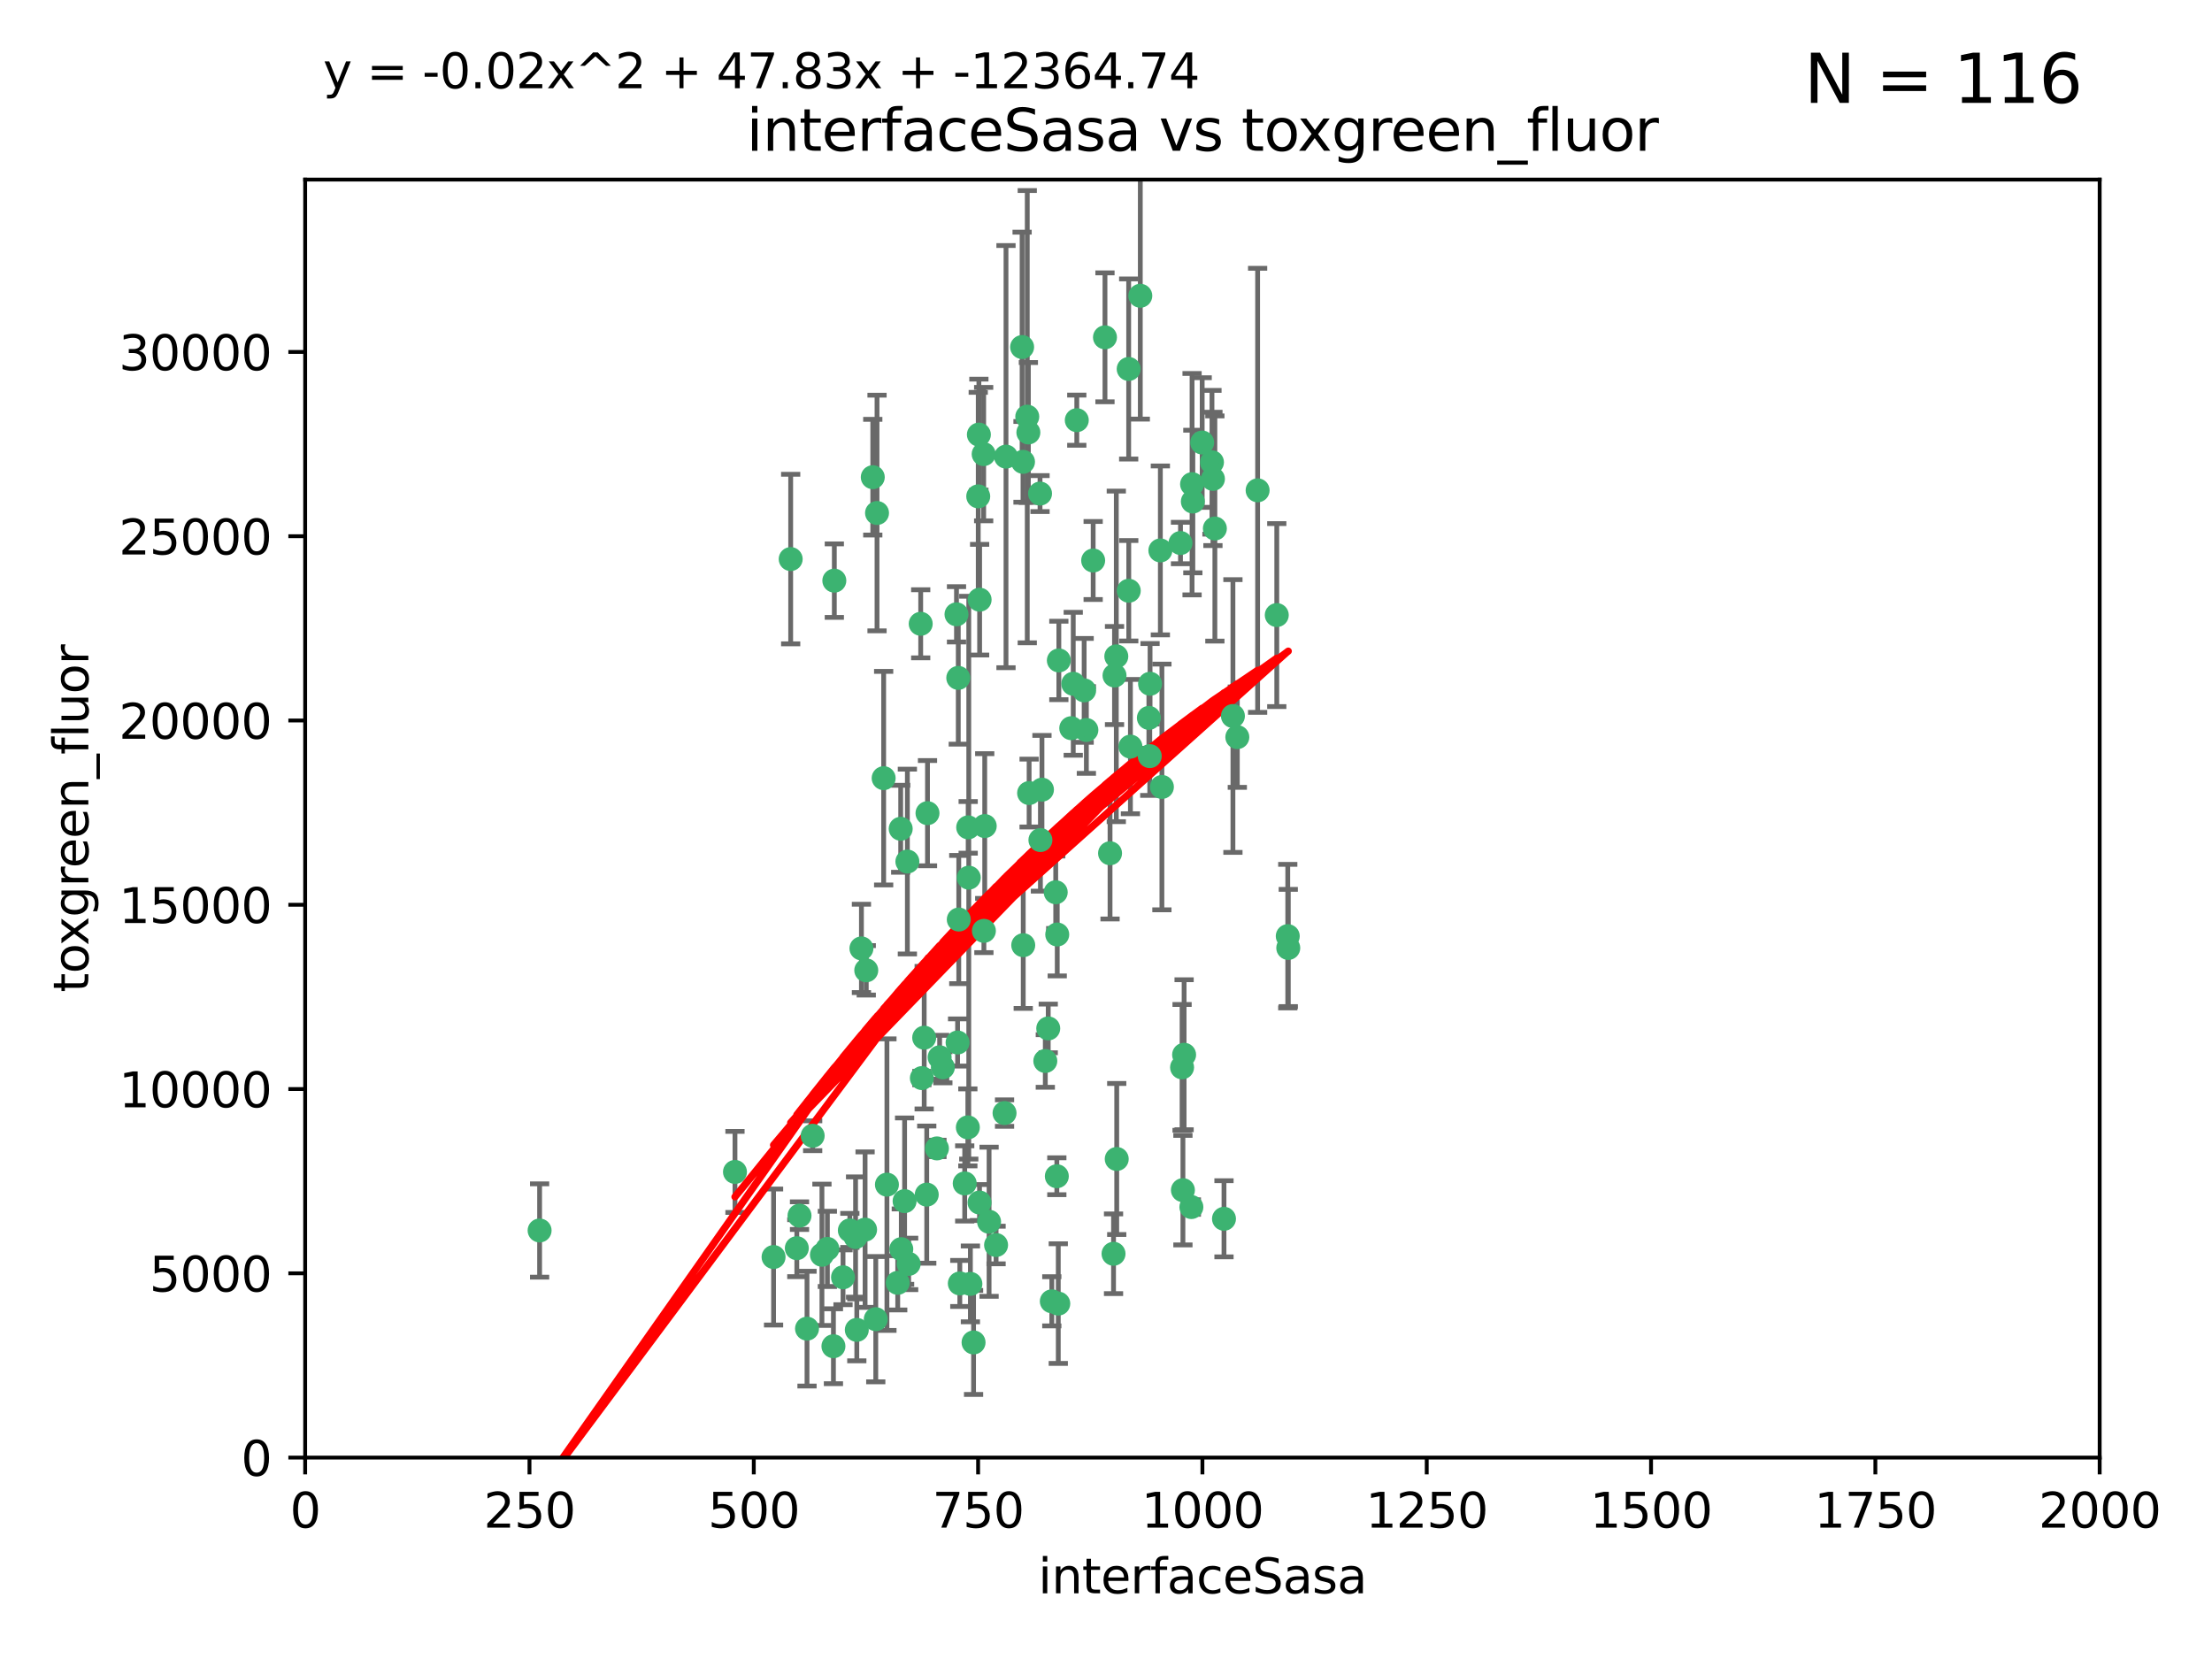 <?xml version="1.0" encoding="utf-8" standalone="no"?>
<!DOCTYPE svg PUBLIC "-//W3C//DTD SVG 1.1//EN"
  "http://www.w3.org/Graphics/SVG/1.1/DTD/svg11.dtd">
<svg xmlns:xlink="http://www.w3.org/1999/xlink" width="460.8pt" height="345.6pt" viewBox="0 0 460.8 345.6" xmlns="http://www.w3.org/2000/svg" version="1.1">
 <defs>
  <style type="text/css">*{stroke-linejoin: round; stroke-linecap: butt}</style>
 </defs>
 <g id="figure_1">
  <g id="patch_1">
   <path d="M 0 345.6 
L 460.8 345.6 
L 460.8 0 
L 0 0 
z
" style="fill: #ffffff"/>
  </g>
  <g id="axes_1">
   <g id="patch_2">
    <path d="M 63.571 303.64 
L 437.4 303.64 
L 437.4 37.411 
L 63.571 37.411 
z
" style="fill: #ffffff"/>
   </g>
   <g id="PathCollection_1">
    <defs>
     <path id="m53377d82d6" d="M 0 1.118 
C 0.297 1.118 0.581 1 0.791 0.791 
C 1 0.581 1.118 0.297 1.118 0 
C 1.118 -0.297 1 -0.581 0.791 -0.791 
C 0.581 -1 0.297 -1.118 0 -1.118 
C -0.297 -1.118 -0.581 -1 -0.791 -0.791 
C -1 -0.581 -1.118 -0.297 -1.118 0 
C -1.118 0.297 -1 0.581 -0.791 0.791 
C -0.581 1 -0.297 1.118 0 1.118 
z
" style="stroke: #3cb371"/>
    </defs>
    <g clip-path="url(#pee2747eae8)">
     <use xlink:href="#m53377d82d6" x="212.925" y="72.294" style="fill: #3cb371; stroke: #3cb371"/>
     <use xlink:href="#m53377d82d6" x="232.546" y="136.733" style="fill: #3cb371; stroke: #3cb371"/>
     <use xlink:href="#m53377d82d6" x="250.437" y="92.187" style="fill: #3cb371; stroke: #3cb371"/>
     <use xlink:href="#m53377d82d6" x="245.919" y="113.121" style="fill: #3cb371; stroke: #3cb371"/>
     <use xlink:href="#m53377d82d6" x="261.986" y="102.144" style="fill: #3cb371; stroke: #3cb371"/>
     <use xlink:href="#m53377d82d6" x="252.676" y="99.763" style="fill: #3cb371; stroke: #3cb371"/>
     <use xlink:href="#m53377d82d6" x="230.187" y="70.271" style="fill: #3cb371; stroke: #3cb371"/>
     <use xlink:href="#m53377d82d6" x="235.488" y="155.531" style="fill: #3cb371; stroke: #3cb371"/>
     <use xlink:href="#m53377d82d6" x="235.142" y="123.063" style="fill: #3cb371; stroke: #3cb371"/>
     <use xlink:href="#m53377d82d6" x="223.161" y="151.693" style="fill: #3cb371; stroke: #3cb371"/>
     <use xlink:href="#m53377d82d6" x="242.046" y="163.936" style="fill: #3cb371; stroke: #3cb371"/>
     <use xlink:href="#m53377d82d6" x="248.491" y="104.476" style="fill: #3cb371; stroke: #3cb371"/>
     <use xlink:href="#m53377d82d6" x="241.725" y="114.664" style="fill: #3cb371; stroke: #3cb371"/>
     <use xlink:href="#m53377d82d6" x="225.848" y="143.815" style="fill: #3cb371; stroke: #3cb371"/>
     <use xlink:href="#m53377d82d6" x="227.725" y="116.762" style="fill: #3cb371; stroke: #3cb371"/>
     <use xlink:href="#m53377d82d6" x="235.125" y="76.865" style="fill: #3cb371; stroke: #3cb371"/>
     <use xlink:href="#m53377d82d6" x="214.228" y="90.091" style="fill: #3cb371; stroke: #3cb371"/>
     <use xlink:href="#m53377d82d6" x="237.546" y="61.614" style="fill: #3cb371; stroke: #3cb371"/>
     <use xlink:href="#m53377d82d6" x="257.757" y="153.559" style="fill: #3cb371; stroke: #3cb371"/>
     <use xlink:href="#m53377d82d6" x="216.658" y="102.821" style="fill: #3cb371; stroke: #3cb371"/>
     <use xlink:href="#m53377d82d6" x="204.916" y="94.6" style="fill: #3cb371; stroke: #3cb371"/>
     <use xlink:href="#m53377d82d6" x="256.841" y="149.16" style="fill: #3cb371; stroke: #3cb371"/>
     <use xlink:href="#m53377d82d6" x="199.256" y="127.973" style="fill: #3cb371; stroke: #3cb371"/>
     <use xlink:href="#m53377d82d6" x="213.159" y="196.901" style="fill: #3cb371; stroke: #3cb371"/>
     <use xlink:href="#m53377d82d6" x="220.577" y="137.58" style="fill: #3cb371; stroke: #3cb371"/>
     <use xlink:href="#m53377d82d6" x="217.06" y="164.499" style="fill: #3cb371; stroke: #3cb371"/>
     <use xlink:href="#m53377d82d6" x="223.577" y="142.442" style="fill: #3cb371; stroke: #3cb371"/>
     <use xlink:href="#m53377d82d6" x="214.383" y="165.211" style="fill: #3cb371; stroke: #3cb371"/>
     <use xlink:href="#m53377d82d6" x="184.763" y="246.782" style="fill: #3cb371; stroke: #3cb371"/>
     <use xlink:href="#m53377d82d6" x="203.92" y="90.534" style="fill: #3cb371; stroke: #3cb371"/>
     <use xlink:href="#m53377d82d6" x="181.815" y="99.407" style="fill: #3cb371; stroke: #3cb371"/>
     <use xlink:href="#m53377d82d6" x="239.332" y="149.553" style="fill: #3cb371; stroke: #3cb371"/>
     <use xlink:href="#m53377d82d6" x="204.073" y="124.926" style="fill: #3cb371; stroke: #3cb371"/>
     <use xlink:href="#m53377d82d6" x="248.329" y="100.862" style="fill: #3cb371; stroke: #3cb371"/>
     <use xlink:href="#m53377d82d6" x="182.701" y="106.867" style="fill: #3cb371; stroke: #3cb371"/>
     <use xlink:href="#m53377d82d6" x="253.08" y="110.098" style="fill: #3cb371; stroke: #3cb371"/>
     <use xlink:href="#m53377d82d6" x="239.579" y="142.44" style="fill: #3cb371; stroke: #3cb371"/>
     <use xlink:href="#m53377d82d6" x="265.975" y="128.131" style="fill: #3cb371; stroke: #3cb371"/>
     <use xlink:href="#m53377d82d6" x="213.998" y="86.8" style="fill: #3cb371; stroke: #3cb371"/>
     <use xlink:href="#m53377d82d6" x="232.635" y="241.437" style="fill: #3cb371; stroke: #3cb371"/>
     <use xlink:href="#m53377d82d6" x="252.476" y="96.298" style="fill: #3cb371; stroke: #3cb371"/>
     <use xlink:href="#m53377d82d6" x="203.785" y="103.401" style="fill: #3cb371; stroke: #3cb371"/>
     <use xlink:href="#m53377d82d6" x="226.312" y="152.072" style="fill: #3cb371; stroke: #3cb371"/>
     <use xlink:href="#m53377d82d6" x="219.927" y="185.876" style="fill: #3cb371; stroke: #3cb371"/>
     <use xlink:href="#m53377d82d6" x="218.368" y="214.241" style="fill: #3cb371; stroke: #3cb371"/>
     <use xlink:href="#m53377d82d6" x="209.568" y="95.121" style="fill: #3cb371; stroke: #3cb371"/>
     <use xlink:href="#m53377d82d6" x="248.185" y="251.452" style="fill: #3cb371; stroke: #3cb371"/>
     <use xlink:href="#m53377d82d6" x="220.157" y="245.034" style="fill: #3cb371; stroke: #3cb371"/>
     <use xlink:href="#m53377d82d6" x="213.11" y="96.211" style="fill: #3cb371; stroke: #3cb371"/>
     <use xlink:href="#m53377d82d6" x="180.458" y="202.138" style="fill: #3cb371; stroke: #3cb371"/>
     <use xlink:href="#m53377d82d6" x="268.265" y="195.013" style="fill: #3cb371; stroke: #3cb371"/>
     <use xlink:href="#m53377d82d6" x="199.626" y="141.216" style="fill: #3cb371; stroke: #3cb371"/>
     <use xlink:href="#m53377d82d6" x="189.023" y="179.478" style="fill: #3cb371; stroke: #3cb371"/>
     <use xlink:href="#m53377d82d6" x="246.424" y="247.93" style="fill: #3cb371; stroke: #3cb371"/>
     <use xlink:href="#m53377d82d6" x="193.215" y="169.397" style="fill: #3cb371; stroke: #3cb371"/>
     <use xlink:href="#m53377d82d6" x="209.265" y="231.871" style="fill: #3cb371; stroke: #3cb371"/>
     <use xlink:href="#m53377d82d6" x="268.37" y="197.478" style="fill: #3cb371; stroke: #3cb371"/>
     <use xlink:href="#m53377d82d6" x="224.314" y="87.531" style="fill: #3cb371; stroke: #3cb371"/>
     <use xlink:href="#m53377d82d6" x="202.811" y="279.655" style="fill: #3cb371; stroke: #3cb371"/>
     <use xlink:href="#m53377d82d6" x="231.97" y="261.183" style="fill: #3cb371; stroke: #3cb371"/>
     <use xlink:href="#m53377d82d6" x="239.516" y="157.513" style="fill: #3cb371; stroke: #3cb371"/>
     <use xlink:href="#m53377d82d6" x="201.813" y="182.831" style="fill: #3cb371; stroke: #3cb371"/>
     <use xlink:href="#m53377d82d6" x="204.964" y="193.912" style="fill: #3cb371; stroke: #3cb371"/>
     <use xlink:href="#m53377d82d6" x="220.243" y="194.673" style="fill: #3cb371; stroke: #3cb371"/>
     <use xlink:href="#m53377d82d6" x="231.243" y="177.75" style="fill: #3cb371; stroke: #3cb371"/>
     <use xlink:href="#m53377d82d6" x="164.714" y="116.464" style="fill: #3cb371; stroke: #3cb371"/>
     <use xlink:href="#m53377d82d6" x="216.738" y="174.998" style="fill: #3cb371; stroke: #3cb371"/>
     <use xlink:href="#m53377d82d6" x="205.136" y="172.082" style="fill: #3cb371; stroke: #3cb371"/>
     <use xlink:href="#m53377d82d6" x="201.621" y="234.855" style="fill: #3cb371; stroke: #3cb371"/>
     <use xlink:href="#m53377d82d6" x="246.248" y="222.355" style="fill: #3cb371; stroke: #3cb371"/>
     <use xlink:href="#m53377d82d6" x="161.148" y="261.86" style="fill: #3cb371; stroke: #3cb371"/>
     <use xlink:href="#m53377d82d6" x="201.69" y="172.356" style="fill: #3cb371; stroke: #3cb371"/>
     <use xlink:href="#m53377d82d6" x="199.948" y="267.365" style="fill: #3cb371; stroke: #3cb371"/>
     <use xlink:href="#m53377d82d6" x="246.671" y="219.725" style="fill: #3cb371; stroke: #3cb371"/>
     <use xlink:href="#m53377d82d6" x="199.731" y="191.554" style="fill: #3cb371; stroke: #3cb371"/>
     <use xlink:href="#m53377d82d6" x="196.417" y="222.343" style="fill: #3cb371; stroke: #3cb371"/>
     <use xlink:href="#m53377d82d6" x="206.043" y="254.514" style="fill: #3cb371; stroke: #3cb371"/>
     <use xlink:href="#m53377d82d6" x="191.8" y="129.947" style="fill: #3cb371; stroke: #3cb371"/>
     <use xlink:href="#m53377d82d6" x="192.525" y="216.17" style="fill: #3cb371; stroke: #3cb371"/>
     <use xlink:href="#m53377d82d6" x="254.979" y="253.898" style="fill: #3cb371; stroke: #3cb371"/>
     <use xlink:href="#m53377d82d6" x="184.082" y="162.105" style="fill: #3cb371; stroke: #3cb371"/>
     <use xlink:href="#m53377d82d6" x="207.501" y="259.36" style="fill: #3cb371; stroke: #3cb371"/>
     <use xlink:href="#m53377d82d6" x="187.755" y="260.221" style="fill: #3cb371; stroke: #3cb371"/>
     <use xlink:href="#m53377d82d6" x="172.357" y="260.163" style="fill: #3cb371; stroke: #3cb371"/>
     <use xlink:href="#m53377d82d6" x="165.991" y="260.019" style="fill: #3cb371; stroke: #3cb371"/>
     <use xlink:href="#m53377d82d6" x="232.174" y="140.722" style="fill: #3cb371; stroke: #3cb371"/>
     <use xlink:href="#m53377d82d6" x="179.453" y="197.571" style="fill: #3cb371; stroke: #3cb371"/>
     <use xlink:href="#m53377d82d6" x="175.617" y="266.086" style="fill: #3cb371; stroke: #3cb371"/>
     <use xlink:href="#m53377d82d6" x="192.041" y="224.585" style="fill: #3cb371; stroke: #3cb371"/>
     <use xlink:href="#m53377d82d6" x="202.15" y="267.457" style="fill: #3cb371; stroke: #3cb371"/>
     <use xlink:href="#m53377d82d6" x="112.41" y="256.331" style="fill: #3cb371; stroke: #3cb371"/>
     <use xlink:href="#m53377d82d6" x="178.488" y="277.035" style="fill: #3cb371; stroke: #3cb371"/>
     <use xlink:href="#m53377d82d6" x="188.445" y="250.216" style="fill: #3cb371; stroke: #3cb371"/>
     <use xlink:href="#m53377d82d6" x="217.757" y="221.023" style="fill: #3cb371; stroke: #3cb371"/>
     <use xlink:href="#m53377d82d6" x="173.619" y="280.448" style="fill: #3cb371; stroke: #3cb371"/>
     <use xlink:href="#m53377d82d6" x="169.294" y="236.599" style="fill: #3cb371; stroke: #3cb371"/>
     <use xlink:href="#m53377d82d6" x="178.232" y="257.698" style="fill: #3cb371; stroke: #3cb371"/>
     <use xlink:href="#m53377d82d6" x="220.46" y="271.563" style="fill: #3cb371; stroke: #3cb371"/>
     <use xlink:href="#m53377d82d6" x="173.806" y="120.958" style="fill: #3cb371; stroke: #3cb371"/>
     <use xlink:href="#m53377d82d6" x="166.554" y="253.241" style="fill: #3cb371; stroke: #3cb371"/>
     <use xlink:href="#m53377d82d6" x="195.181" y="239.234" style="fill: #3cb371; stroke: #3cb371"/>
     <use xlink:href="#m53377d82d6" x="168.116" y="276.784" style="fill: #3cb371; stroke: #3cb371"/>
     <use xlink:href="#m53377d82d6" x="204.052" y="250.509" style="fill: #3cb371; stroke: #3cb371"/>
     <use xlink:href="#m53377d82d6" x="187.013" y="267.238" style="fill: #3cb371; stroke: #3cb371"/>
     <use xlink:href="#m53377d82d6" x="195.744" y="220.252" style="fill: #3cb371; stroke: #3cb371"/>
     <use xlink:href="#m53377d82d6" x="189.29" y="263.294" style="fill: #3cb371; stroke: #3cb371"/>
     <use xlink:href="#m53377d82d6" x="219.112" y="271.085" style="fill: #3cb371; stroke: #3cb371"/>
     <use xlink:href="#m53377d82d6" x="180.213" y="256.155" style="fill: #3cb371; stroke: #3cb371"/>
     <use xlink:href="#m53377d82d6" x="182.439" y="274.808" style="fill: #3cb371; stroke: #3cb371"/>
     <use xlink:href="#m53377d82d6" x="171.225" y="261.393" style="fill: #3cb371; stroke: #3cb371"/>
     <use xlink:href="#m53377d82d6" x="187.632" y="172.649" style="fill: #3cb371; stroke: #3cb371"/>
     <use xlink:href="#m53377d82d6" x="177.039" y="256.316" style="fill: #3cb371; stroke: #3cb371"/>
     <use xlink:href="#m53377d82d6" x="200.968" y="246.532" style="fill: #3cb371; stroke: #3cb371"/>
     <use xlink:href="#m53377d82d6" x="199.484" y="217.17" style="fill: #3cb371; stroke: #3cb371"/>
     <use xlink:href="#m53377d82d6" x="153.109" y="244.135" style="fill: #3cb371; stroke: #3cb371"/>
     <use xlink:href="#m53377d82d6" x="193.058" y="248.861" style="fill: #3cb371; stroke: #3cb371"/>
    </g>
   </g>
   <g id="matplotlib.axis_1">
    <g id="xtick_1">
     <g id="line2d_1">
      <defs>
       <path id="m66e7219281" d="M 0 0 
L 0 3.5 
" style="stroke: #000000; stroke-width: 0.8"/>
      </defs>
      <g>
       <use xlink:href="#m66e7219281" x="63.571" y="303.64" style="stroke: #000000; stroke-width: 0.8"/>
      </g>
     </g>
     <g id="text_1">
      <!-- 0 -->
      <g transform="translate(60.39 318.238)scale(0.1 -0.1)">
       <defs>
        <path id="DejaVuSans-30" d="M 2034 4250 
Q 1547 4250 1301 3770 
Q 1056 3291 1056 2328 
Q 1056 1369 1301 889 
Q 1547 409 2034 409 
Q 2525 409 2770 889 
Q 3016 1369 3016 2328 
Q 3016 3291 2770 3770 
Q 2525 4250 2034 4250 
z
M 2034 4750 
Q 2819 4750 3233 4129 
Q 3647 3509 3647 2328 
Q 3647 1150 3233 529 
Q 2819 -91 2034 -91 
Q 1250 -91 836 529 
Q 422 1150 422 2328 
Q 422 3509 836 4129 
Q 1250 4750 2034 4750 
z
" transform="scale(0.016)"/>
       </defs>
       <use xlink:href="#DejaVuSans-30"/>
      </g>
     </g>
    </g>
    <g id="xtick_2">
     <g id="line2d_2">
      <g>
       <use xlink:href="#m66e7219281" x="110.3" y="303.64" style="stroke: #000000; stroke-width: 0.8"/>
      </g>
     </g>
     <g id="text_2">
      <!-- 250 -->
      <g transform="translate(100.756 318.238)scale(0.1 -0.1)">
       <defs>
        <path id="DejaVuSans-32" d="M 1228 531 
L 3431 531 
L 3431 0 
L 469 0 
L 469 531 
Q 828 903 1448 1529 
Q 2069 2156 2228 2338 
Q 2531 2678 2651 2914 
Q 2772 3150 2772 3378 
Q 2772 3750 2511 3984 
Q 2250 4219 1831 4219 
Q 1534 4219 1204 4116 
Q 875 4013 500 3803 
L 500 4441 
Q 881 4594 1212 4672 
Q 1544 4750 1819 4750 
Q 2544 4750 2975 4387 
Q 3406 4025 3406 3419 
Q 3406 3131 3298 2873 
Q 3191 2616 2906 2266 
Q 2828 2175 2409 1742 
Q 1991 1309 1228 531 
z
" transform="scale(0.016)"/>
        <path id="DejaVuSans-35" d="M 691 4666 
L 3169 4666 
L 3169 4134 
L 1269 4134 
L 1269 2991 
Q 1406 3038 1543 3061 
Q 1681 3084 1819 3084 
Q 2600 3084 3056 2656 
Q 3513 2228 3513 1497 
Q 3513 744 3044 326 
Q 2575 -91 1722 -91 
Q 1428 -91 1123 -41 
Q 819 9 494 109 
L 494 744 
Q 775 591 1075 516 
Q 1375 441 1709 441 
Q 2250 441 2565 725 
Q 2881 1009 2881 1497 
Q 2881 1984 2565 2268 
Q 2250 2553 1709 2553 
Q 1456 2553 1204 2497 
Q 953 2441 691 2322 
L 691 4666 
z
" transform="scale(0.016)"/>
       </defs>
       <use xlink:href="#DejaVuSans-32"/>
       <use xlink:href="#DejaVuSans-35" x="63.623"/>
       <use xlink:href="#DejaVuSans-30" x="127.246"/>
      </g>
     </g>
    </g>
    <g id="xtick_3">
     <g id="line2d_3">
      <g>
       <use xlink:href="#m66e7219281" x="157.028" y="303.64" style="stroke: #000000; stroke-width: 0.8"/>
      </g>
     </g>
     <g id="text_3">
      <!-- 500 -->
      <g transform="translate(147.485 318.238)scale(0.1 -0.1)">
       <use xlink:href="#DejaVuSans-35"/>
       <use xlink:href="#DejaVuSans-30" x="63.623"/>
       <use xlink:href="#DejaVuSans-30" x="127.246"/>
      </g>
     </g>
    </g>
    <g id="xtick_4">
     <g id="line2d_4">
      <g>
       <use xlink:href="#m66e7219281" x="203.757" y="303.64" style="stroke: #000000; stroke-width: 0.8"/>
      </g>
     </g>
     <g id="text_4">
      <!-- 750 -->
      <g transform="translate(194.213 318.238)scale(0.1 -0.1)">
       <defs>
        <path id="DejaVuSans-37" d="M 525 4666 
L 3525 4666 
L 3525 4397 
L 1831 0 
L 1172 0 
L 2766 4134 
L 525 4134 
L 525 4666 
z
" transform="scale(0.016)"/>
       </defs>
       <use xlink:href="#DejaVuSans-37"/>
       <use xlink:href="#DejaVuSans-35" x="63.623"/>
       <use xlink:href="#DejaVuSans-30" x="127.246"/>
      </g>
     </g>
    </g>
    <g id="xtick_5">
     <g id="line2d_5">
      <g>
       <use xlink:href="#m66e7219281" x="250.486" y="303.64" style="stroke: #000000; stroke-width: 0.8"/>
      </g>
     </g>
     <g id="text_5">
      <!-- 1000 -->
      <g transform="translate(237.761 318.238)scale(0.1 -0.1)">
       <defs>
        <path id="DejaVuSans-31" d="M 794 531 
L 1825 531 
L 1825 4091 
L 703 3866 
L 703 4441 
L 1819 4666 
L 2450 4666 
L 2450 531 
L 3481 531 
L 3481 0 
L 794 0 
L 794 531 
z
" transform="scale(0.016)"/>
       </defs>
       <use xlink:href="#DejaVuSans-31"/>
       <use xlink:href="#DejaVuSans-30" x="63.623"/>
       <use xlink:href="#DejaVuSans-30" x="127.246"/>
       <use xlink:href="#DejaVuSans-30" x="190.869"/>
      </g>
     </g>
    </g>
    <g id="xtick_6">
     <g id="line2d_6">
      <g>
       <use xlink:href="#m66e7219281" x="297.214" y="303.64" style="stroke: #000000; stroke-width: 0.8"/>
      </g>
     </g>
     <g id="text_6">
      <!-- 1250 -->
      <g transform="translate(284.489 318.238)scale(0.1 -0.1)">
       <use xlink:href="#DejaVuSans-31"/>
       <use xlink:href="#DejaVuSans-32" x="63.623"/>
       <use xlink:href="#DejaVuSans-35" x="127.246"/>
       <use xlink:href="#DejaVuSans-30" x="190.869"/>
      </g>
     </g>
    </g>
    <g id="xtick_7">
     <g id="line2d_7">
      <g>
       <use xlink:href="#m66e7219281" x="343.943" y="303.64" style="stroke: #000000; stroke-width: 0.8"/>
      </g>
     </g>
     <g id="text_7">
      <!-- 1500 -->
      <g transform="translate(331.218 318.238)scale(0.1 -0.1)">
       <use xlink:href="#DejaVuSans-31"/>
       <use xlink:href="#DejaVuSans-35" x="63.623"/>
       <use xlink:href="#DejaVuSans-30" x="127.246"/>
       <use xlink:href="#DejaVuSans-30" x="190.869"/>
      </g>
     </g>
    </g>
    <g id="xtick_8">
     <g id="line2d_8">
      <g>
       <use xlink:href="#m66e7219281" x="390.671" y="303.64" style="stroke: #000000; stroke-width: 0.8"/>
      </g>
     </g>
     <g id="text_8">
      <!-- 1750 -->
      <g transform="translate(377.946 318.238)scale(0.1 -0.1)">
       <use xlink:href="#DejaVuSans-31"/>
       <use xlink:href="#DejaVuSans-37" x="63.623"/>
       <use xlink:href="#DejaVuSans-35" x="127.246"/>
       <use xlink:href="#DejaVuSans-30" x="190.869"/>
      </g>
     </g>
    </g>
    <g id="xtick_9">
     <g id="line2d_9">
      <g>
       <use xlink:href="#m66e7219281" x="437.4" y="303.64" style="stroke: #000000; stroke-width: 0.8"/>
      </g>
     </g>
     <g id="text_9">
      <!-- 2000 -->
      <g transform="translate(424.675 318.238)scale(0.1 -0.1)">
       <use xlink:href="#DejaVuSans-32"/>
       <use xlink:href="#DejaVuSans-30" x="63.623"/>
       <use xlink:href="#DejaVuSans-30" x="127.246"/>
       <use xlink:href="#DejaVuSans-30" x="190.869"/>
      </g>
     </g>
    </g>
    <g id="text_10">
     <!-- interfaceSasa -->
     <g transform="translate(216.279 331.917)scale(0.1 -0.1)">
      <defs>
       <path id="DejaVuSans-69" d="M 603 3500 
L 1178 3500 
L 1178 0 
L 603 0 
L 603 3500 
z
M 603 4863 
L 1178 4863 
L 1178 4134 
L 603 4134 
L 603 4863 
z
" transform="scale(0.016)"/>
       <path id="DejaVuSans-6e" d="M 3513 2113 
L 3513 0 
L 2938 0 
L 2938 2094 
Q 2938 2591 2744 2837 
Q 2550 3084 2163 3084 
Q 1697 3084 1428 2787 
Q 1159 2491 1159 1978 
L 1159 0 
L 581 0 
L 581 3500 
L 1159 3500 
L 1159 2956 
Q 1366 3272 1645 3428 
Q 1925 3584 2291 3584 
Q 2894 3584 3203 3211 
Q 3513 2838 3513 2113 
z
" transform="scale(0.016)"/>
       <path id="DejaVuSans-74" d="M 1172 4494 
L 1172 3500 
L 2356 3500 
L 2356 3053 
L 1172 3053 
L 1172 1153 
Q 1172 725 1289 603 
Q 1406 481 1766 481 
L 2356 481 
L 2356 0 
L 1766 0 
Q 1100 0 847 248 
Q 594 497 594 1153 
L 594 3053 
L 172 3053 
L 172 3500 
L 594 3500 
L 594 4494 
L 1172 4494 
z
" transform="scale(0.016)"/>
       <path id="DejaVuSans-65" d="M 3597 1894 
L 3597 1613 
L 953 1613 
Q 991 1019 1311 708 
Q 1631 397 2203 397 
Q 2534 397 2845 478 
Q 3156 559 3463 722 
L 3463 178 
Q 3153 47 2828 -22 
Q 2503 -91 2169 -91 
Q 1331 -91 842 396 
Q 353 884 353 1716 
Q 353 2575 817 3079 
Q 1281 3584 2069 3584 
Q 2775 3584 3186 3129 
Q 3597 2675 3597 1894 
z
M 3022 2063 
Q 3016 2534 2758 2815 
Q 2500 3097 2075 3097 
Q 1594 3097 1305 2825 
Q 1016 2553 972 2059 
L 3022 2063 
z
" transform="scale(0.016)"/>
       <path id="DejaVuSans-72" d="M 2631 2963 
Q 2534 3019 2420 3045 
Q 2306 3072 2169 3072 
Q 1681 3072 1420 2755 
Q 1159 2438 1159 1844 
L 1159 0 
L 581 0 
L 581 3500 
L 1159 3500 
L 1159 2956 
Q 1341 3275 1631 3429 
Q 1922 3584 2338 3584 
Q 2397 3584 2469 3576 
Q 2541 3569 2628 3553 
L 2631 2963 
z
" transform="scale(0.016)"/>
       <path id="DejaVuSans-66" d="M 2375 4863 
L 2375 4384 
L 1825 4384 
Q 1516 4384 1395 4259 
Q 1275 4134 1275 3809 
L 1275 3500 
L 2222 3500 
L 2222 3053 
L 1275 3053 
L 1275 0 
L 697 0 
L 697 3053 
L 147 3053 
L 147 3500 
L 697 3500 
L 697 3744 
Q 697 4328 969 4595 
Q 1241 4863 1831 4863 
L 2375 4863 
z
" transform="scale(0.016)"/>
       <path id="DejaVuSans-61" d="M 2194 1759 
Q 1497 1759 1228 1600 
Q 959 1441 959 1056 
Q 959 750 1161 570 
Q 1363 391 1709 391 
Q 2188 391 2477 730 
Q 2766 1069 2766 1631 
L 2766 1759 
L 2194 1759 
z
M 3341 1997 
L 3341 0 
L 2766 0 
L 2766 531 
Q 2569 213 2275 61 
Q 1981 -91 1556 -91 
Q 1019 -91 701 211 
Q 384 513 384 1019 
Q 384 1609 779 1909 
Q 1175 2209 1959 2209 
L 2766 2209 
L 2766 2266 
Q 2766 2663 2505 2880 
Q 2244 3097 1772 3097 
Q 1472 3097 1187 3025 
Q 903 2953 641 2809 
L 641 3341 
Q 956 3463 1253 3523 
Q 1550 3584 1831 3584 
Q 2591 3584 2966 3190 
Q 3341 2797 3341 1997 
z
" transform="scale(0.016)"/>
       <path id="DejaVuSans-63" d="M 3122 3366 
L 3122 2828 
Q 2878 2963 2633 3030 
Q 2388 3097 2138 3097 
Q 1578 3097 1268 2742 
Q 959 2388 959 1747 
Q 959 1106 1268 751 
Q 1578 397 2138 397 
Q 2388 397 2633 464 
Q 2878 531 3122 666 
L 3122 134 
Q 2881 22 2623 -34 
Q 2366 -91 2075 -91 
Q 1284 -91 818 406 
Q 353 903 353 1747 
Q 353 2603 823 3093 
Q 1294 3584 2113 3584 
Q 2378 3584 2631 3529 
Q 2884 3475 3122 3366 
z
" transform="scale(0.016)"/>
       <path id="DejaVuSans-53" d="M 3425 4513 
L 3425 3897 
Q 3066 4069 2747 4153 
Q 2428 4238 2131 4238 
Q 1616 4238 1336 4038 
Q 1056 3838 1056 3469 
Q 1056 3159 1242 3001 
Q 1428 2844 1947 2747 
L 2328 2669 
Q 3034 2534 3370 2195 
Q 3706 1856 3706 1288 
Q 3706 609 3251 259 
Q 2797 -91 1919 -91 
Q 1588 -91 1214 -16 
Q 841 59 441 206 
L 441 856 
Q 825 641 1194 531 
Q 1563 422 1919 422 
Q 2459 422 2753 634 
Q 3047 847 3047 1241 
Q 3047 1584 2836 1778 
Q 2625 1972 2144 2069 
L 1759 2144 
Q 1053 2284 737 2584 
Q 422 2884 422 3419 
Q 422 4038 858 4394 
Q 1294 4750 2059 4750 
Q 2388 4750 2728 4690 
Q 3069 4631 3425 4513 
z
" transform="scale(0.016)"/>
       <path id="DejaVuSans-73" d="M 2834 3397 
L 2834 2853 
Q 2591 2978 2328 3040 
Q 2066 3103 1784 3103 
Q 1356 3103 1142 2972 
Q 928 2841 928 2578 
Q 928 2378 1081 2264 
Q 1234 2150 1697 2047 
L 1894 2003 
Q 2506 1872 2764 1633 
Q 3022 1394 3022 966 
Q 3022 478 2636 193 
Q 2250 -91 1575 -91 
Q 1294 -91 989 -36 
Q 684 19 347 128 
L 347 722 
Q 666 556 975 473 
Q 1284 391 1588 391 
Q 1994 391 2212 530 
Q 2431 669 2431 922 
Q 2431 1156 2273 1281 
Q 2116 1406 1581 1522 
L 1381 1569 
Q 847 1681 609 1914 
Q 372 2147 372 2553 
Q 372 3047 722 3315 
Q 1072 3584 1716 3584 
Q 2034 3584 2315 3537 
Q 2597 3491 2834 3397 
z
" transform="scale(0.016)"/>
      </defs>
      <use xlink:href="#DejaVuSans-69"/>
      <use xlink:href="#DejaVuSans-6e" x="27.783"/>
      <use xlink:href="#DejaVuSans-74" x="91.162"/>
      <use xlink:href="#DejaVuSans-65" x="130.371"/>
      <use xlink:href="#DejaVuSans-72" x="191.895"/>
      <use xlink:href="#DejaVuSans-66" x="233.008"/>
      <use xlink:href="#DejaVuSans-61" x="268.213"/>
      <use xlink:href="#DejaVuSans-63" x="329.492"/>
      <use xlink:href="#DejaVuSans-65" x="384.473"/>
      <use xlink:href="#DejaVuSans-53" x="445.996"/>
      <use xlink:href="#DejaVuSans-61" x="509.473"/>
      <use xlink:href="#DejaVuSans-73" x="570.752"/>
      <use xlink:href="#DejaVuSans-61" x="622.852"/>
     </g>
    </g>
   </g>
   <g id="matplotlib.axis_2">
    <g id="ytick_1">
     <g id="line2d_10">
      <defs>
       <path id="m04fa6ebb98" d="M 0 0 
L -3.5 0 
" style="stroke: #000000; stroke-width: 0.8"/>
      </defs>
      <g>
       <use xlink:href="#m04fa6ebb98" x="63.571" y="303.64" style="stroke: #000000; stroke-width: 0.8"/>
      </g>
     </g>
     <g id="text_11">
      <!-- 0 -->
      <g transform="translate(50.209 307.439)scale(0.1 -0.1)">
       <use xlink:href="#DejaVuSans-30"/>
      </g>
     </g>
    </g>
    <g id="ytick_2">
     <g id="line2d_11">
      <g>
       <use xlink:href="#m04fa6ebb98" x="63.571" y="265.253" style="stroke: #000000; stroke-width: 0.8"/>
      </g>
     </g>
     <g id="text_12">
      <!-- 5000 -->
      <g transform="translate(31.121 269.052)scale(0.1 -0.1)">
       <use xlink:href="#DejaVuSans-35"/>
       <use xlink:href="#DejaVuSans-30" x="63.623"/>
       <use xlink:href="#DejaVuSans-30" x="127.246"/>
       <use xlink:href="#DejaVuSans-30" x="190.869"/>
      </g>
     </g>
    </g>
    <g id="ytick_3">
     <g id="line2d_12">
      <g>
       <use xlink:href="#m04fa6ebb98" x="63.571" y="226.866" style="stroke: #000000; stroke-width: 0.8"/>
      </g>
     </g>
     <g id="text_13">
      <!-- 10000 -->
      <g transform="translate(24.759 230.665)scale(0.1 -0.1)">
       <use xlink:href="#DejaVuSans-31"/>
       <use xlink:href="#DejaVuSans-30" x="63.623"/>
       <use xlink:href="#DejaVuSans-30" x="127.246"/>
       <use xlink:href="#DejaVuSans-30" x="190.869"/>
       <use xlink:href="#DejaVuSans-30" x="254.492"/>
      </g>
     </g>
    </g>
    <g id="ytick_4">
     <g id="line2d_13">
      <g>
       <use xlink:href="#m04fa6ebb98" x="63.571" y="188.479" style="stroke: #000000; stroke-width: 0.8"/>
      </g>
     </g>
     <g id="text_14">
      <!-- 15000 -->
      <g transform="translate(24.759 192.278)scale(0.1 -0.1)">
       <use xlink:href="#DejaVuSans-31"/>
       <use xlink:href="#DejaVuSans-35" x="63.623"/>
       <use xlink:href="#DejaVuSans-30" x="127.246"/>
       <use xlink:href="#DejaVuSans-30" x="190.869"/>
       <use xlink:href="#DejaVuSans-30" x="254.492"/>
      </g>
     </g>
    </g>
    <g id="ytick_5">
     <g id="line2d_14">
      <g>
       <use xlink:href="#m04fa6ebb98" x="63.571" y="150.092" style="stroke: #000000; stroke-width: 0.8"/>
      </g>
     </g>
     <g id="text_15">
      <!-- 20000 -->
      <g transform="translate(24.759 153.891)scale(0.1 -0.1)">
       <use xlink:href="#DejaVuSans-32"/>
       <use xlink:href="#DejaVuSans-30" x="63.623"/>
       <use xlink:href="#DejaVuSans-30" x="127.246"/>
       <use xlink:href="#DejaVuSans-30" x="190.869"/>
       <use xlink:href="#DejaVuSans-30" x="254.492"/>
      </g>
     </g>
    </g>
    <g id="ytick_6">
     <g id="line2d_15">
      <g>
       <use xlink:href="#m04fa6ebb98" x="63.571" y="111.705" style="stroke: #000000; stroke-width: 0.8"/>
      </g>
     </g>
     <g id="text_16">
      <!-- 25000 -->
      <g transform="translate(24.759 115.504)scale(0.1 -0.1)">
       <use xlink:href="#DejaVuSans-32"/>
       <use xlink:href="#DejaVuSans-35" x="63.623"/>
       <use xlink:href="#DejaVuSans-30" x="127.246"/>
       <use xlink:href="#DejaVuSans-30" x="190.869"/>
       <use xlink:href="#DejaVuSans-30" x="254.492"/>
      </g>
     </g>
    </g>
    <g id="ytick_7">
     <g id="line2d_16">
      <g>
       <use xlink:href="#m04fa6ebb98" x="63.571" y="73.317" style="stroke: #000000; stroke-width: 0.8"/>
      </g>
     </g>
     <g id="text_17">
      <!-- 30000 -->
      <g transform="translate(24.759 77.117)scale(0.1 -0.1)">
       <defs>
        <path id="DejaVuSans-33" d="M 2597 2516 
Q 3050 2419 3304 2112 
Q 3559 1806 3559 1356 
Q 3559 666 3084 287 
Q 2609 -91 1734 -91 
Q 1441 -91 1130 -33 
Q 819 25 488 141 
L 488 750 
Q 750 597 1062 519 
Q 1375 441 1716 441 
Q 2309 441 2620 675 
Q 2931 909 2931 1356 
Q 2931 1769 2642 2001 
Q 2353 2234 1838 2234 
L 1294 2234 
L 1294 2753 
L 1863 2753 
Q 2328 2753 2575 2939 
Q 2822 3125 2822 3475 
Q 2822 3834 2567 4026 
Q 2313 4219 1838 4219 
Q 1578 4219 1281 4162 
Q 984 4106 628 3988 
L 628 4550 
Q 988 4650 1302 4700 
Q 1616 4750 1894 4750 
Q 2613 4750 3031 4423 
Q 3450 4097 3450 3541 
Q 3450 3153 3228 2886 
Q 3006 2619 2597 2516 
z
" transform="scale(0.016)"/>
       </defs>
       <use xlink:href="#DejaVuSans-33"/>
       <use xlink:href="#DejaVuSans-30" x="63.623"/>
       <use xlink:href="#DejaVuSans-30" x="127.246"/>
       <use xlink:href="#DejaVuSans-30" x="190.869"/>
       <use xlink:href="#DejaVuSans-30" x="254.492"/>
      </g>
     </g>
    </g>
    <g id="text_18">
     <!-- toxgreen_fluor -->
     <g transform="translate(18.401 206.72)rotate(-90)scale(0.1 -0.1)">
      <defs>
       <path id="DejaVuSans-6f" d="M 1959 3097 
Q 1497 3097 1228 2736 
Q 959 2375 959 1747 
Q 959 1119 1226 758 
Q 1494 397 1959 397 
Q 2419 397 2687 759 
Q 2956 1122 2956 1747 
Q 2956 2369 2687 2733 
Q 2419 3097 1959 3097 
z
M 1959 3584 
Q 2709 3584 3137 3096 
Q 3566 2609 3566 1747 
Q 3566 888 3137 398 
Q 2709 -91 1959 -91 
Q 1206 -91 779 398 
Q 353 888 353 1747 
Q 353 2609 779 3096 
Q 1206 3584 1959 3584 
z
" transform="scale(0.016)"/>
       <path id="DejaVuSans-78" d="M 3513 3500 
L 2247 1797 
L 3578 0 
L 2900 0 
L 1881 1375 
L 863 0 
L 184 0 
L 1544 1831 
L 300 3500 
L 978 3500 
L 1906 2253 
L 2834 3500 
L 3513 3500 
z
" transform="scale(0.016)"/>
       <path id="DejaVuSans-67" d="M 2906 1791 
Q 2906 2416 2648 2759 
Q 2391 3103 1925 3103 
Q 1463 3103 1205 2759 
Q 947 2416 947 1791 
Q 947 1169 1205 825 
Q 1463 481 1925 481 
Q 2391 481 2648 825 
Q 2906 1169 2906 1791 
z
M 3481 434 
Q 3481 -459 3084 -895 
Q 2688 -1331 1869 -1331 
Q 1566 -1331 1297 -1286 
Q 1028 -1241 775 -1147 
L 775 -588 
Q 1028 -725 1275 -790 
Q 1522 -856 1778 -856 
Q 2344 -856 2625 -561 
Q 2906 -266 2906 331 
L 2906 616 
Q 2728 306 2450 153 
Q 2172 0 1784 0 
Q 1141 0 747 490 
Q 353 981 353 1791 
Q 353 2603 747 3093 
Q 1141 3584 1784 3584 
Q 2172 3584 2450 3431 
Q 2728 3278 2906 2969 
L 2906 3500 
L 3481 3500 
L 3481 434 
z
" transform="scale(0.016)"/>
       <path id="DejaVuSans-5f" d="M 3263 -1063 
L 3263 -1509 
L -63 -1509 
L -63 -1063 
L 3263 -1063 
z
" transform="scale(0.016)"/>
       <path id="DejaVuSans-6c" d="M 603 4863 
L 1178 4863 
L 1178 0 
L 603 0 
L 603 4863 
z
" transform="scale(0.016)"/>
       <path id="DejaVuSans-75" d="M 544 1381 
L 544 3500 
L 1119 3500 
L 1119 1403 
Q 1119 906 1312 657 
Q 1506 409 1894 409 
Q 2359 409 2629 706 
Q 2900 1003 2900 1516 
L 2900 3500 
L 3475 3500 
L 3475 0 
L 2900 0 
L 2900 538 
Q 2691 219 2414 64 
Q 2138 -91 1772 -91 
Q 1169 -91 856 284 
Q 544 659 544 1381 
z
M 1991 3584 
L 1991 3584 
z
" transform="scale(0.016)"/>
      </defs>
      <use xlink:href="#DejaVuSans-74"/>
      <use xlink:href="#DejaVuSans-6f" x="39.209"/>
      <use xlink:href="#DejaVuSans-78" x="97.266"/>
      <use xlink:href="#DejaVuSans-67" x="156.445"/>
      <use xlink:href="#DejaVuSans-72" x="219.922"/>
      <use xlink:href="#DejaVuSans-65" x="258.785"/>
      <use xlink:href="#DejaVuSans-65" x="320.309"/>
      <use xlink:href="#DejaVuSans-6e" x="381.832"/>
      <use xlink:href="#DejaVuSans-5f" x="445.211"/>
      <use xlink:href="#DejaVuSans-66" x="495.211"/>
      <use xlink:href="#DejaVuSans-6c" x="530.416"/>
      <use xlink:href="#DejaVuSans-75" x="558.199"/>
      <use xlink:href="#DejaVuSans-6f" x="621.578"/>
      <use xlink:href="#DejaVuSans-72" x="682.76"/>
     </g>
    </g>
   </g>
   <g id="LineCollection_1">
    <path d="M 212.925 96.224 
L 212.925 48.364 
" clip-path="url(#pee2747eae8)" style="fill: none; stroke: #696969"/>
    <path d="M 232.546 171.165 
L 232.546 102.302 
" clip-path="url(#pee2747eae8)" style="fill: none; stroke: #696969"/>
    <path d="M 250.437 105.69 
L 250.437 78.685 
" clip-path="url(#pee2747eae8)" style="fill: none; stroke: #696969"/>
    <path d="M 245.919 117.435 
L 245.919 108.807 
" clip-path="url(#pee2747eae8)" style="fill: none; stroke: #696969"/>
    <path d="M 261.986 148.395 
L 261.986 55.893 
" clip-path="url(#pee2747eae8)" style="fill: none; stroke: #696969"/>
    <path d="M 252.676 113.651 
L 252.676 85.875 
" clip-path="url(#pee2747eae8)" style="fill: none; stroke: #696969"/>
    <path d="M 230.187 83.696 
L 230.187 56.846 
" clip-path="url(#pee2747eae8)" style="fill: none; stroke: #696969"/>
    <path d="M 235.488 169.522 
L 235.488 141.54 
" clip-path="url(#pee2747eae8)" style="fill: none; stroke: #696969"/>
    <path d="M 235.142 133.529 
L 235.142 112.598 
" clip-path="url(#pee2747eae8)" style="fill: none; stroke: #696969"/>
    <path d="M 223.161 152.217 
L 223.161 151.168 
" clip-path="url(#pee2747eae8)" style="fill: none; stroke: #696969"/>
    <path d="M 242.046 189.529 
L 242.046 138.343 
" clip-path="url(#pee2747eae8)" style="fill: none; stroke: #696969"/>
    <path d="M 248.491 119.328 
L 248.491 89.623 
" clip-path="url(#pee2747eae8)" style="fill: none; stroke: #696969"/>
    <path d="M 241.725 132.255 
L 241.725 97.072 
" clip-path="url(#pee2747eae8)" style="fill: none; stroke: #696969"/>
    <path d="M 225.848 154.632 
L 225.848 132.999 
" clip-path="url(#pee2747eae8)" style="fill: none; stroke: #696969"/>
    <path d="M 227.725 124.89 
L 227.725 108.635 
" clip-path="url(#pee2747eae8)" style="fill: none; stroke: #696969"/>
    <path d="M 235.125 95.625 
L 235.125 58.105 
" clip-path="url(#pee2747eae8)" style="fill: none; stroke: #696969"/>
    <path d="M 214.228 104.662 
L 214.228 75.52 
" clip-path="url(#pee2747eae8)" style="fill: none; stroke: #696969"/>
    <path d="M 237.546 87.306 
L 237.546 35.922 
" clip-path="url(#pee2747eae8)" style="fill: none; stroke: #696969"/>
    <path d="M 257.757 164.019 
L 257.757 143.098 
" clip-path="url(#pee2747eae8)" style="fill: none; stroke: #696969"/>
    <path d="M 216.658 106.565 
L 216.658 99.077 
" clip-path="url(#pee2747eae8)" style="fill: none; stroke: #696969"/>
    <path d="M 204.916 108.495 
L 204.916 80.704 
" clip-path="url(#pee2747eae8)" style="fill: none; stroke: #696969"/>
    <path d="M 256.841 177.569 
L 256.841 120.752 
" clip-path="url(#pee2747eae8)" style="fill: none; stroke: #696969"/>
    <path d="M 199.256 133.734 
L 199.256 122.212 
" clip-path="url(#pee2747eae8)" style="fill: none; stroke: #696969"/>
    <path d="M 213.159 210.068 
L 213.159 183.734 
" clip-path="url(#pee2747eae8)" style="fill: none; stroke: #696969"/>
    <path d="M 220.577 145.75 
L 220.577 129.411 
" clip-path="url(#pee2747eae8)" style="fill: none; stroke: #696969"/>
    <path d="M 217.06 175.794 
L 217.06 153.204 
" clip-path="url(#pee2747eae8)" style="fill: none; stroke: #696969"/>
    <path d="M 223.577 157.326 
L 223.577 127.559 
" clip-path="url(#pee2747eae8)" style="fill: none; stroke: #696969"/>
    <path d="M 214.383 172.279 
L 214.383 158.142 
" clip-path="url(#pee2747eae8)" style="fill: none; stroke: #696969"/>
    <path d="M 184.763 277.15 
L 184.763 216.415 
" clip-path="url(#pee2747eae8)" style="fill: none; stroke: #696969"/>
    <path d="M 203.92 102.091 
L 203.92 78.978 
" clip-path="url(#pee2747eae8)" style="fill: none; stroke: #696969"/>
    <path d="M 181.815 111.46 
L 181.815 87.355 
" clip-path="url(#pee2747eae8)" style="fill: none; stroke: #696969"/>
    <path d="M 239.332 155.89 
L 239.332 143.216 
" clip-path="url(#pee2747eae8)" style="fill: none; stroke: #696969"/>
    <path d="M 204.073 136.454 
L 204.073 113.398 
" clip-path="url(#pee2747eae8)" style="fill: none; stroke: #696969"/>
    <path d="M 248.329 123.923 
L 248.329 77.801 
" clip-path="url(#pee2747eae8)" style="fill: none; stroke: #696969"/>
    <path d="M 182.701 131.412 
L 182.701 82.321 
" clip-path="url(#pee2747eae8)" style="fill: none; stroke: #696969"/>
    <path d="M 253.08 133.552 
L 253.08 86.644 
" clip-path="url(#pee2747eae8)" style="fill: none; stroke: #696969"/>
    <path d="M 239.579 150.817 
L 239.579 134.064 
" clip-path="url(#pee2747eae8)" style="fill: none; stroke: #696969"/>
    <path d="M 265.975 147.188 
L 265.975 109.074 
" clip-path="url(#pee2747eae8)" style="fill: none; stroke: #696969"/>
    <path d="M 213.998 133.906 
L 213.998 39.694 
" clip-path="url(#pee2747eae8)" style="fill: none; stroke: #696969"/>
    <path d="M 232.635 257.169 
L 232.635 225.706 
" clip-path="url(#pee2747eae8)" style="fill: none; stroke: #696969"/>
    <path d="M 252.476 111.272 
L 252.476 81.324 
" clip-path="url(#pee2747eae8)" style="fill: none; stroke: #696969"/>
    <path d="M 203.785 125.071 
L 203.785 81.732 
" clip-path="url(#pee2747eae8)" style="fill: none; stroke: #696969"/>
    <path d="M 226.312 161.104 
L 226.312 143.04 
" clip-path="url(#pee2747eae8)" style="fill: none; stroke: #696969"/>
    <path d="M 219.927 193.423 
L 219.927 178.328 
" clip-path="url(#pee2747eae8)" style="fill: none; stroke: #696969"/>
    <path d="M 218.368 219.31 
L 218.368 209.172 
" clip-path="url(#pee2747eae8)" style="fill: none; stroke: #696969"/>
    <path d="M 209.568 139.091 
L 209.568 51.151 
" clip-path="url(#pee2747eae8)" style="fill: none; stroke: #696969"/>
    <path d="M 248.185 252.966 
L 248.185 249.939 
" clip-path="url(#pee2747eae8)" style="fill: none; stroke: #696969"/>
    <path d="M 220.157 248.879 
L 220.157 241.19 
" clip-path="url(#pee2747eae8)" style="fill: none; stroke: #696969"/>
    <path d="M 213.11 104.619 
L 213.11 87.804 
" clip-path="url(#pee2747eae8)" style="fill: none; stroke: #696969"/>
    <path d="M 180.458 207.288 
L 180.458 196.989 
" clip-path="url(#pee2747eae8)" style="fill: none; stroke: #696969"/>
    <path d="M 268.265 209.965 
L 268.265 180.06 
" clip-path="url(#pee2747eae8)" style="fill: none; stroke: #696969"/>
    <path d="M 199.626 155.019 
L 199.626 127.413 
" clip-path="url(#pee2747eae8)" style="fill: none; stroke: #696969"/>
    <path d="M 189.023 198.728 
L 189.023 160.228 
" clip-path="url(#pee2747eae8)" style="fill: none; stroke: #696969"/>
    <path d="M 246.424 259.34 
L 246.424 236.521 
" clip-path="url(#pee2747eae8)" style="fill: none; stroke: #696969"/>
    <path d="M 193.215 180.358 
L 193.215 158.436 
" clip-path="url(#pee2747eae8)" style="fill: none; stroke: #696969"/>
    <path d="M 209.265 234.629 
L 209.265 229.112 
" clip-path="url(#pee2747eae8)" style="fill: none; stroke: #696969"/>
    <path d="M 268.37 209.686 
L 268.37 185.269 
" clip-path="url(#pee2747eae8)" style="fill: none; stroke: #696969"/>
    <path d="M 224.314 92.76 
L 224.314 82.303 
" clip-path="url(#pee2747eae8)" style="fill: none; stroke: #696969"/>
    <path d="M 202.811 290.49 
L 202.811 268.821 
" clip-path="url(#pee2747eae8)" style="fill: none; stroke: #696969"/>
    <path d="M 231.97 269.484 
L 231.97 252.882 
" clip-path="url(#pee2747eae8)" style="fill: none; stroke: #696969"/>
    <path d="M 239.516 165.694 
L 239.516 149.332 
" clip-path="url(#pee2747eae8)" style="fill: none; stroke: #696969"/>
    <path d="M 201.813 241.451 
L 201.813 124.21 
" clip-path="url(#pee2747eae8)" style="fill: none; stroke: #696969"/>
    <path d="M 204.964 198.445 
L 204.964 189.38 
" clip-path="url(#pee2747eae8)" style="fill: none; stroke: #696969"/>
    <path d="M 220.243 203.301 
L 220.243 186.045 
" clip-path="url(#pee2747eae8)" style="fill: none; stroke: #696969"/>
    <path d="M 231.243 191.442 
L 231.243 164.057 
" clip-path="url(#pee2747eae8)" style="fill: none; stroke: #696969"/>
    <path d="M 164.714 134.122 
L 164.714 98.805 
" clip-path="url(#pee2747eae8)" style="fill: none; stroke: #696969"/>
    <path d="M 216.738 185.644 
L 216.738 164.352 
" clip-path="url(#pee2747eae8)" style="fill: none; stroke: #696969"/>
    <path d="M 205.136 187.16 
L 205.136 157.004 
" clip-path="url(#pee2747eae8)" style="fill: none; stroke: #696969"/>
    <path d="M 201.621 242.872 
L 201.621 226.838 
" clip-path="url(#pee2747eae8)" style="fill: none; stroke: #696969"/>
    <path d="M 246.248 235.457 
L 246.248 209.253 
" clip-path="url(#pee2747eae8)" style="fill: none; stroke: #696969"/>
    <path d="M 161.148 276.024 
L 161.148 247.696 
" clip-path="url(#pee2747eae8)" style="fill: none; stroke: #696969"/>
    <path d="M 201.69 177.734 
L 201.69 166.978 
" clip-path="url(#pee2747eae8)" style="fill: none; stroke: #696969"/>
    <path d="M 199.948 272.161 
L 199.948 262.568 
" clip-path="url(#pee2747eae8)" style="fill: none; stroke: #696969"/>
    <path d="M 246.671 235.353 
L 246.671 204.097 
" clip-path="url(#pee2747eae8)" style="fill: none; stroke: #696969"/>
    <path d="M 199.731 204.905 
L 199.731 178.202 
" clip-path="url(#pee2747eae8)" style="fill: none; stroke: #696969"/>
    <path d="M 196.417 225.57 
L 196.417 219.116 
" clip-path="url(#pee2747eae8)" style="fill: none; stroke: #696969"/>
    <path d="M 206.043 270.051 
L 206.043 238.978 
" clip-path="url(#pee2747eae8)" style="fill: none; stroke: #696969"/>
    <path d="M 191.8 137.038 
L 191.8 122.856 
" clip-path="url(#pee2747eae8)" style="fill: none; stroke: #696969"/>
    <path d="M 192.525 231.016 
L 192.525 201.324 
" clip-path="url(#pee2747eae8)" style="fill: none; stroke: #696969"/>
    <path d="M 254.979 261.829 
L 254.979 245.966 
" clip-path="url(#pee2747eae8)" style="fill: none; stroke: #696969"/>
    <path d="M 184.082 184.351 
L 184.082 139.86 
" clip-path="url(#pee2747eae8)" style="fill: none; stroke: #696969"/>
    <path d="M 207.501 263.278 
L 207.501 255.442 
" clip-path="url(#pee2747eae8)" style="fill: none; stroke: #696969"/>
    <path d="M 187.755 268.597 
L 187.755 251.844 
" clip-path="url(#pee2747eae8)" style="fill: none; stroke: #696969"/>
    <path d="M 172.357 268.001 
L 172.357 252.325 
" clip-path="url(#pee2747eae8)" style="fill: none; stroke: #696969"/>
    <path d="M 165.991 265.948 
L 165.991 254.089 
" clip-path="url(#pee2747eae8)" style="fill: none; stroke: #696969"/>
    <path d="M 232.174 150.938 
L 232.174 130.506 
" clip-path="url(#pee2747eae8)" style="fill: none; stroke: #696969"/>
    <path d="M 179.453 206.772 
L 179.453 188.371 
" clip-path="url(#pee2747eae8)" style="fill: none; stroke: #696969"/>
    <path d="M 175.617 271.795 
L 175.617 260.376 
" clip-path="url(#pee2747eae8)" style="fill: none; stroke: #696969"/>
    <path d="M 192.041 225.986 
L 192.041 223.184 
" clip-path="url(#pee2747eae8)" style="fill: none; stroke: #696969"/>
    <path d="M 202.15 275.356 
L 202.15 259.558 
" clip-path="url(#pee2747eae8)" style="fill: none; stroke: #696969"/>
    <path d="M 112.41 266.051 
L 112.41 246.611 
" clip-path="url(#pee2747eae8)" style="fill: none; stroke: #696969"/>
    <path d="M 178.488 283.483 
L 178.488 270.588 
" clip-path="url(#pee2747eae8)" style="fill: none; stroke: #696969"/>
    <path d="M 188.445 267.545 
L 188.445 232.888 
" clip-path="url(#pee2747eae8)" style="fill: none; stroke: #696969"/>
    <path d="M 217.757 226.502 
L 217.757 215.543 
" clip-path="url(#pee2747eae8)" style="fill: none; stroke: #696969"/>
    <path d="M 173.619 288.249 
L 173.619 272.647 
" clip-path="url(#pee2747eae8)" style="fill: none; stroke: #696969"/>
    <path d="M 169.294 239.704 
L 169.294 233.493 
" clip-path="url(#pee2747eae8)" style="fill: none; stroke: #696969"/>
    <path d="M 178.232 270.226 
L 178.232 245.171 
" clip-path="url(#pee2747eae8)" style="fill: none; stroke: #696969"/>
    <path d="M 220.46 284.025 
L 220.46 259.101 
" clip-path="url(#pee2747eae8)" style="fill: none; stroke: #696969"/>
    <path d="M 173.806 128.612 
L 173.806 113.304 
" clip-path="url(#pee2747eae8)" style="fill: none; stroke: #696969"/>
    <path d="M 166.554 256.118 
L 166.554 250.365 
" clip-path="url(#pee2747eae8)" style="fill: none; stroke: #696969"/>
    <path d="M 195.181 240.949 
L 195.181 237.518 
" clip-path="url(#pee2747eae8)" style="fill: none; stroke: #696969"/>
    <path d="M 168.116 288.737 
L 168.116 264.83 
" clip-path="url(#pee2747eae8)" style="fill: none; stroke: #696969"/>
    <path d="M 204.052 254.253 
L 204.052 246.765 
" clip-path="url(#pee2747eae8)" style="fill: none; stroke: #696969"/>
    <path d="M 187.013 272.884 
L 187.013 261.591 
" clip-path="url(#pee2747eae8)" style="fill: none; stroke: #696969"/>
    <path d="M 195.744 224.823 
L 195.744 215.68 
" clip-path="url(#pee2747eae8)" style="fill: none; stroke: #696969"/>
    <path d="M 189.29 268.654 
L 189.29 257.933 
" clip-path="url(#pee2747eae8)" style="fill: none; stroke: #696969"/>
    <path d="M 219.112 276.209 
L 219.112 265.962 
" clip-path="url(#pee2747eae8)" style="fill: none; stroke: #696969"/>
    <path d="M 180.213 272.35 
L 180.213 239.959 
" clip-path="url(#pee2747eae8)" style="fill: none; stroke: #696969"/>
    <path d="M 182.439 287.858 
L 182.439 261.759 
" clip-path="url(#pee2747eae8)" style="fill: none; stroke: #696969"/>
    <path d="M 171.225 276.115 
L 171.225 246.672 
" clip-path="url(#pee2747eae8)" style="fill: none; stroke: #696969"/>
    <path d="M 187.632 181.707 
L 187.632 163.591 
" clip-path="url(#pee2747eae8)" style="fill: none; stroke: #696969"/>
    <path d="M 177.039 259.862 
L 177.039 252.77 
" clip-path="url(#pee2747eae8)" style="fill: none; stroke: #696969"/>
    <path d="M 200.968 254.369 
L 200.968 238.695 
" clip-path="url(#pee2747eae8)" style="fill: none; stroke: #696969"/>
    <path d="M 199.484 222.082 
L 199.484 212.258 
" clip-path="url(#pee2747eae8)" style="fill: none; stroke: #696969"/>
    <path d="M 153.109 252.577 
L 153.109 235.693 
" clip-path="url(#pee2747eae8)" style="fill: none; stroke: #696969"/>
    <path d="M 193.058 263.148 
L 193.058 234.574 
" clip-path="url(#pee2747eae8)" style="fill: none; stroke: #696969"/>
   </g>
   <g id="line2d_17">
    <defs>
     <path id="m8e08547a2a" d="M 2 0 
L -2 -0 
" style="stroke: #696969"/>
    </defs>
    <g clip-path="url(#pee2747eae8)">
     <use xlink:href="#m8e08547a2a" x="212.925" y="96.224" style="fill: #696969; stroke: #696969"/>
     <use xlink:href="#m8e08547a2a" x="232.546" y="171.165" style="fill: #696969; stroke: #696969"/>
     <use xlink:href="#m8e08547a2a" x="250.437" y="105.69" style="fill: #696969; stroke: #696969"/>
     <use xlink:href="#m8e08547a2a" x="245.919" y="117.435" style="fill: #696969; stroke: #696969"/>
     <use xlink:href="#m8e08547a2a" x="261.986" y="148.395" style="fill: #696969; stroke: #696969"/>
     <use xlink:href="#m8e08547a2a" x="252.676" y="113.651" style="fill: #696969; stroke: #696969"/>
     <use xlink:href="#m8e08547a2a" x="230.187" y="83.696" style="fill: #696969; stroke: #696969"/>
     <use xlink:href="#m8e08547a2a" x="235.488" y="169.522" style="fill: #696969; stroke: #696969"/>
     <use xlink:href="#m8e08547a2a" x="235.142" y="133.529" style="fill: #696969; stroke: #696969"/>
     <use xlink:href="#m8e08547a2a" x="223.161" y="152.217" style="fill: #696969; stroke: #696969"/>
     <use xlink:href="#m8e08547a2a" x="242.046" y="189.529" style="fill: #696969; stroke: #696969"/>
     <use xlink:href="#m8e08547a2a" x="248.491" y="119.328" style="fill: #696969; stroke: #696969"/>
     <use xlink:href="#m8e08547a2a" x="241.725" y="132.255" style="fill: #696969; stroke: #696969"/>
     <use xlink:href="#m8e08547a2a" x="225.848" y="154.632" style="fill: #696969; stroke: #696969"/>
     <use xlink:href="#m8e08547a2a" x="227.725" y="124.89" style="fill: #696969; stroke: #696969"/>
     <use xlink:href="#m8e08547a2a" x="235.125" y="95.625" style="fill: #696969; stroke: #696969"/>
     <use xlink:href="#m8e08547a2a" x="214.228" y="104.662" style="fill: #696969; stroke: #696969"/>
     <use xlink:href="#m8e08547a2a" x="237.546" y="87.306" style="fill: #696969; stroke: #696969"/>
     <use xlink:href="#m8e08547a2a" x="257.757" y="164.019" style="fill: #696969; stroke: #696969"/>
     <use xlink:href="#m8e08547a2a" x="216.658" y="106.565" style="fill: #696969; stroke: #696969"/>
     <use xlink:href="#m8e08547a2a" x="204.916" y="108.495" style="fill: #696969; stroke: #696969"/>
     <use xlink:href="#m8e08547a2a" x="256.841" y="177.569" style="fill: #696969; stroke: #696969"/>
     <use xlink:href="#m8e08547a2a" x="199.256" y="133.734" style="fill: #696969; stroke: #696969"/>
     <use xlink:href="#m8e08547a2a" x="213.159" y="210.068" style="fill: #696969; stroke: #696969"/>
     <use xlink:href="#m8e08547a2a" x="220.577" y="145.75" style="fill: #696969; stroke: #696969"/>
     <use xlink:href="#m8e08547a2a" x="217.06" y="175.794" style="fill: #696969; stroke: #696969"/>
     <use xlink:href="#m8e08547a2a" x="223.577" y="157.326" style="fill: #696969; stroke: #696969"/>
     <use xlink:href="#m8e08547a2a" x="214.383" y="172.279" style="fill: #696969; stroke: #696969"/>
     <use xlink:href="#m8e08547a2a" x="184.763" y="277.15" style="fill: #696969; stroke: #696969"/>
     <use xlink:href="#m8e08547a2a" x="203.92" y="102.091" style="fill: #696969; stroke: #696969"/>
     <use xlink:href="#m8e08547a2a" x="181.815" y="111.46" style="fill: #696969; stroke: #696969"/>
     <use xlink:href="#m8e08547a2a" x="239.332" y="155.89" style="fill: #696969; stroke: #696969"/>
     <use xlink:href="#m8e08547a2a" x="204.073" y="136.454" style="fill: #696969; stroke: #696969"/>
     <use xlink:href="#m8e08547a2a" x="248.329" y="123.923" style="fill: #696969; stroke: #696969"/>
     <use xlink:href="#m8e08547a2a" x="182.701" y="131.412" style="fill: #696969; stroke: #696969"/>
     <use xlink:href="#m8e08547a2a" x="253.08" y="133.552" style="fill: #696969; stroke: #696969"/>
     <use xlink:href="#m8e08547a2a" x="239.579" y="150.817" style="fill: #696969; stroke: #696969"/>
     <use xlink:href="#m8e08547a2a" x="265.975" y="147.188" style="fill: #696969; stroke: #696969"/>
     <use xlink:href="#m8e08547a2a" x="213.998" y="133.906" style="fill: #696969; stroke: #696969"/>
     <use xlink:href="#m8e08547a2a" x="232.635" y="257.169" style="fill: #696969; stroke: #696969"/>
     <use xlink:href="#m8e08547a2a" x="252.476" y="111.272" style="fill: #696969; stroke: #696969"/>
     <use xlink:href="#m8e08547a2a" x="203.785" y="125.071" style="fill: #696969; stroke: #696969"/>
     <use xlink:href="#m8e08547a2a" x="226.312" y="161.104" style="fill: #696969; stroke: #696969"/>
     <use xlink:href="#m8e08547a2a" x="219.927" y="193.423" style="fill: #696969; stroke: #696969"/>
     <use xlink:href="#m8e08547a2a" x="218.368" y="219.31" style="fill: #696969; stroke: #696969"/>
     <use xlink:href="#m8e08547a2a" x="209.568" y="139.091" style="fill: #696969; stroke: #696969"/>
     <use xlink:href="#m8e08547a2a" x="248.185" y="252.966" style="fill: #696969; stroke: #696969"/>
     <use xlink:href="#m8e08547a2a" x="220.157" y="248.879" style="fill: #696969; stroke: #696969"/>
     <use xlink:href="#m8e08547a2a" x="213.11" y="104.619" style="fill: #696969; stroke: #696969"/>
     <use xlink:href="#m8e08547a2a" x="180.458" y="207.288" style="fill: #696969; stroke: #696969"/>
     <use xlink:href="#m8e08547a2a" x="268.265" y="209.965" style="fill: #696969; stroke: #696969"/>
     <use xlink:href="#m8e08547a2a" x="199.626" y="155.019" style="fill: #696969; stroke: #696969"/>
     <use xlink:href="#m8e08547a2a" x="189.023" y="198.728" style="fill: #696969; stroke: #696969"/>
     <use xlink:href="#m8e08547a2a" x="246.424" y="259.34" style="fill: #696969; stroke: #696969"/>
     <use xlink:href="#m8e08547a2a" x="193.215" y="180.358" style="fill: #696969; stroke: #696969"/>
     <use xlink:href="#m8e08547a2a" x="209.265" y="234.629" style="fill: #696969; stroke: #696969"/>
     <use xlink:href="#m8e08547a2a" x="268.37" y="209.686" style="fill: #696969; stroke: #696969"/>
     <use xlink:href="#m8e08547a2a" x="224.314" y="92.76" style="fill: #696969; stroke: #696969"/>
     <use xlink:href="#m8e08547a2a" x="202.811" y="290.49" style="fill: #696969; stroke: #696969"/>
     <use xlink:href="#m8e08547a2a" x="231.97" y="269.484" style="fill: #696969; stroke: #696969"/>
     <use xlink:href="#m8e08547a2a" x="239.516" y="165.694" style="fill: #696969; stroke: #696969"/>
     <use xlink:href="#m8e08547a2a" x="201.813" y="241.451" style="fill: #696969; stroke: #696969"/>
     <use xlink:href="#m8e08547a2a" x="204.964" y="198.445" style="fill: #696969; stroke: #696969"/>
     <use xlink:href="#m8e08547a2a" x="220.243" y="203.301" style="fill: #696969; stroke: #696969"/>
     <use xlink:href="#m8e08547a2a" x="231.243" y="191.442" style="fill: #696969; stroke: #696969"/>
     <use xlink:href="#m8e08547a2a" x="164.714" y="134.122" style="fill: #696969; stroke: #696969"/>
     <use xlink:href="#m8e08547a2a" x="216.738" y="185.644" style="fill: #696969; stroke: #696969"/>
     <use xlink:href="#m8e08547a2a" x="205.136" y="187.16" style="fill: #696969; stroke: #696969"/>
     <use xlink:href="#m8e08547a2a" x="201.621" y="242.872" style="fill: #696969; stroke: #696969"/>
     <use xlink:href="#m8e08547a2a" x="246.248" y="235.457" style="fill: #696969; stroke: #696969"/>
     <use xlink:href="#m8e08547a2a" x="161.148" y="276.024" style="fill: #696969; stroke: #696969"/>
     <use xlink:href="#m8e08547a2a" x="201.69" y="177.734" style="fill: #696969; stroke: #696969"/>
     <use xlink:href="#m8e08547a2a" x="199.948" y="272.161" style="fill: #696969; stroke: #696969"/>
     <use xlink:href="#m8e08547a2a" x="246.671" y="235.353" style="fill: #696969; stroke: #696969"/>
     <use xlink:href="#m8e08547a2a" x="199.731" y="204.905" style="fill: #696969; stroke: #696969"/>
     <use xlink:href="#m8e08547a2a" x="196.417" y="225.57" style="fill: #696969; stroke: #696969"/>
     <use xlink:href="#m8e08547a2a" x="206.043" y="270.051" style="fill: #696969; stroke: #696969"/>
     <use xlink:href="#m8e08547a2a" x="191.8" y="137.038" style="fill: #696969; stroke: #696969"/>
     <use xlink:href="#m8e08547a2a" x="192.525" y="231.016" style="fill: #696969; stroke: #696969"/>
     <use xlink:href="#m8e08547a2a" x="254.979" y="261.829" style="fill: #696969; stroke: #696969"/>
     <use xlink:href="#m8e08547a2a" x="184.082" y="184.351" style="fill: #696969; stroke: #696969"/>
     <use xlink:href="#m8e08547a2a" x="207.501" y="263.278" style="fill: #696969; stroke: #696969"/>
     <use xlink:href="#m8e08547a2a" x="187.755" y="268.597" style="fill: #696969; stroke: #696969"/>
     <use xlink:href="#m8e08547a2a" x="172.357" y="268.001" style="fill: #696969; stroke: #696969"/>
     <use xlink:href="#m8e08547a2a" x="165.991" y="265.948" style="fill: #696969; stroke: #696969"/>
     <use xlink:href="#m8e08547a2a" x="232.174" y="150.938" style="fill: #696969; stroke: #696969"/>
     <use xlink:href="#m8e08547a2a" x="179.453" y="206.772" style="fill: #696969; stroke: #696969"/>
     <use xlink:href="#m8e08547a2a" x="175.617" y="271.795" style="fill: #696969; stroke: #696969"/>
     <use xlink:href="#m8e08547a2a" x="192.041" y="225.986" style="fill: #696969; stroke: #696969"/>
     <use xlink:href="#m8e08547a2a" x="202.15" y="275.356" style="fill: #696969; stroke: #696969"/>
     <use xlink:href="#m8e08547a2a" x="112.41" y="266.051" style="fill: #696969; stroke: #696969"/>
     <use xlink:href="#m8e08547a2a" x="178.488" y="283.483" style="fill: #696969; stroke: #696969"/>
     <use xlink:href="#m8e08547a2a" x="188.445" y="267.545" style="fill: #696969; stroke: #696969"/>
     <use xlink:href="#m8e08547a2a" x="217.757" y="226.502" style="fill: #696969; stroke: #696969"/>
     <use xlink:href="#m8e08547a2a" x="173.619" y="288.249" style="fill: #696969; stroke: #696969"/>
     <use xlink:href="#m8e08547a2a" x="169.294" y="239.704" style="fill: #696969; stroke: #696969"/>
     <use xlink:href="#m8e08547a2a" x="178.232" y="270.226" style="fill: #696969; stroke: #696969"/>
     <use xlink:href="#m8e08547a2a" x="220.46" y="284.025" style="fill: #696969; stroke: #696969"/>
     <use xlink:href="#m8e08547a2a" x="173.806" y="128.612" style="fill: #696969; stroke: #696969"/>
     <use xlink:href="#m8e08547a2a" x="166.554" y="256.118" style="fill: #696969; stroke: #696969"/>
     <use xlink:href="#m8e08547a2a" x="195.181" y="240.949" style="fill: #696969; stroke: #696969"/>
     <use xlink:href="#m8e08547a2a" x="168.116" y="288.737" style="fill: #696969; stroke: #696969"/>
     <use xlink:href="#m8e08547a2a" x="204.052" y="254.253" style="fill: #696969; stroke: #696969"/>
     <use xlink:href="#m8e08547a2a" x="187.013" y="272.884" style="fill: #696969; stroke: #696969"/>
     <use xlink:href="#m8e08547a2a" x="195.744" y="224.823" style="fill: #696969; stroke: #696969"/>
     <use xlink:href="#m8e08547a2a" x="189.29" y="268.654" style="fill: #696969; stroke: #696969"/>
     <use xlink:href="#m8e08547a2a" x="219.112" y="276.209" style="fill: #696969; stroke: #696969"/>
     <use xlink:href="#m8e08547a2a" x="180.213" y="272.35" style="fill: #696969; stroke: #696969"/>
     <use xlink:href="#m8e08547a2a" x="182.439" y="287.858" style="fill: #696969; stroke: #696969"/>
     <use xlink:href="#m8e08547a2a" x="171.225" y="276.115" style="fill: #696969; stroke: #696969"/>
     <use xlink:href="#m8e08547a2a" x="187.632" y="181.707" style="fill: #696969; stroke: #696969"/>
     <use xlink:href="#m8e08547a2a" x="177.039" y="259.862" style="fill: #696969; stroke: #696969"/>
     <use xlink:href="#m8e08547a2a" x="200.968" y="254.369" style="fill: #696969; stroke: #696969"/>
     <use xlink:href="#m8e08547a2a" x="199.484" y="222.082" style="fill: #696969; stroke: #696969"/>
     <use xlink:href="#m8e08547a2a" x="153.109" y="252.577" style="fill: #696969; stroke: #696969"/>
     <use xlink:href="#m8e08547a2a" x="193.058" y="263.148" style="fill: #696969; stroke: #696969"/>
    </g>
   </g>
   <g id="line2d_18">
    <g clip-path="url(#pee2747eae8)">
     <use xlink:href="#m8e08547a2a" x="212.925" y="48.364" style="fill: #696969; stroke: #696969"/>
     <use xlink:href="#m8e08547a2a" x="232.546" y="102.302" style="fill: #696969; stroke: #696969"/>
     <use xlink:href="#m8e08547a2a" x="250.437" y="78.685" style="fill: #696969; stroke: #696969"/>
     <use xlink:href="#m8e08547a2a" x="245.919" y="108.807" style="fill: #696969; stroke: #696969"/>
     <use xlink:href="#m8e08547a2a" x="261.986" y="55.893" style="fill: #696969; stroke: #696969"/>
     <use xlink:href="#m8e08547a2a" x="252.676" y="85.875" style="fill: #696969; stroke: #696969"/>
     <use xlink:href="#m8e08547a2a" x="230.187" y="56.846" style="fill: #696969; stroke: #696969"/>
     <use xlink:href="#m8e08547a2a" x="235.488" y="141.54" style="fill: #696969; stroke: #696969"/>
     <use xlink:href="#m8e08547a2a" x="235.142" y="112.598" style="fill: #696969; stroke: #696969"/>
     <use xlink:href="#m8e08547a2a" x="223.161" y="151.168" style="fill: #696969; stroke: #696969"/>
     <use xlink:href="#m8e08547a2a" x="242.046" y="138.343" style="fill: #696969; stroke: #696969"/>
     <use xlink:href="#m8e08547a2a" x="248.491" y="89.623" style="fill: #696969; stroke: #696969"/>
     <use xlink:href="#m8e08547a2a" x="241.725" y="97.072" style="fill: #696969; stroke: #696969"/>
     <use xlink:href="#m8e08547a2a" x="225.848" y="132.999" style="fill: #696969; stroke: #696969"/>
     <use xlink:href="#m8e08547a2a" x="227.725" y="108.635" style="fill: #696969; stroke: #696969"/>
     <use xlink:href="#m8e08547a2a" x="235.125" y="58.105" style="fill: #696969; stroke: #696969"/>
     <use xlink:href="#m8e08547a2a" x="214.228" y="75.52" style="fill: #696969; stroke: #696969"/>
     <use xlink:href="#m8e08547a2a" x="237.546" y="35.922" style="fill: #696969; stroke: #696969"/>
     <use xlink:href="#m8e08547a2a" x="257.757" y="143.098" style="fill: #696969; stroke: #696969"/>
     <use xlink:href="#m8e08547a2a" x="216.658" y="99.077" style="fill: #696969; stroke: #696969"/>
     <use xlink:href="#m8e08547a2a" x="204.916" y="80.704" style="fill: #696969; stroke: #696969"/>
     <use xlink:href="#m8e08547a2a" x="256.841" y="120.752" style="fill: #696969; stroke: #696969"/>
     <use xlink:href="#m8e08547a2a" x="199.256" y="122.212" style="fill: #696969; stroke: #696969"/>
     <use xlink:href="#m8e08547a2a" x="213.159" y="183.734" style="fill: #696969; stroke: #696969"/>
     <use xlink:href="#m8e08547a2a" x="220.577" y="129.411" style="fill: #696969; stroke: #696969"/>
     <use xlink:href="#m8e08547a2a" x="217.06" y="153.204" style="fill: #696969; stroke: #696969"/>
     <use xlink:href="#m8e08547a2a" x="223.577" y="127.559" style="fill: #696969; stroke: #696969"/>
     <use xlink:href="#m8e08547a2a" x="214.383" y="158.142" style="fill: #696969; stroke: #696969"/>
     <use xlink:href="#m8e08547a2a" x="184.763" y="216.415" style="fill: #696969; stroke: #696969"/>
     <use xlink:href="#m8e08547a2a" x="203.92" y="78.978" style="fill: #696969; stroke: #696969"/>
     <use xlink:href="#m8e08547a2a" x="181.815" y="87.355" style="fill: #696969; stroke: #696969"/>
     <use xlink:href="#m8e08547a2a" x="239.332" y="143.216" style="fill: #696969; stroke: #696969"/>
     <use xlink:href="#m8e08547a2a" x="204.073" y="113.398" style="fill: #696969; stroke: #696969"/>
     <use xlink:href="#m8e08547a2a" x="248.329" y="77.801" style="fill: #696969; stroke: #696969"/>
     <use xlink:href="#m8e08547a2a" x="182.701" y="82.321" style="fill: #696969; stroke: #696969"/>
     <use xlink:href="#m8e08547a2a" x="253.08" y="86.644" style="fill: #696969; stroke: #696969"/>
     <use xlink:href="#m8e08547a2a" x="239.579" y="134.064" style="fill: #696969; stroke: #696969"/>
     <use xlink:href="#m8e08547a2a" x="265.975" y="109.074" style="fill: #696969; stroke: #696969"/>
     <use xlink:href="#m8e08547a2a" x="213.998" y="39.694" style="fill: #696969; stroke: #696969"/>
     <use xlink:href="#m8e08547a2a" x="232.635" y="225.706" style="fill: #696969; stroke: #696969"/>
     <use xlink:href="#m8e08547a2a" x="252.476" y="81.324" style="fill: #696969; stroke: #696969"/>
     <use xlink:href="#m8e08547a2a" x="203.785" y="81.732" style="fill: #696969; stroke: #696969"/>
     <use xlink:href="#m8e08547a2a" x="226.312" y="143.04" style="fill: #696969; stroke: #696969"/>
     <use xlink:href="#m8e08547a2a" x="219.927" y="178.328" style="fill: #696969; stroke: #696969"/>
     <use xlink:href="#m8e08547a2a" x="218.368" y="209.172" style="fill: #696969; stroke: #696969"/>
     <use xlink:href="#m8e08547a2a" x="209.568" y="51.151" style="fill: #696969; stroke: #696969"/>
     <use xlink:href="#m8e08547a2a" x="248.185" y="249.939" style="fill: #696969; stroke: #696969"/>
     <use xlink:href="#m8e08547a2a" x="220.157" y="241.19" style="fill: #696969; stroke: #696969"/>
     <use xlink:href="#m8e08547a2a" x="213.11" y="87.804" style="fill: #696969; stroke: #696969"/>
     <use xlink:href="#m8e08547a2a" x="180.458" y="196.989" style="fill: #696969; stroke: #696969"/>
     <use xlink:href="#m8e08547a2a" x="268.265" y="180.06" style="fill: #696969; stroke: #696969"/>
     <use xlink:href="#m8e08547a2a" x="199.626" y="127.413" style="fill: #696969; stroke: #696969"/>
     <use xlink:href="#m8e08547a2a" x="189.023" y="160.228" style="fill: #696969; stroke: #696969"/>
     <use xlink:href="#m8e08547a2a" x="246.424" y="236.521" style="fill: #696969; stroke: #696969"/>
     <use xlink:href="#m8e08547a2a" x="193.215" y="158.436" style="fill: #696969; stroke: #696969"/>
     <use xlink:href="#m8e08547a2a" x="209.265" y="229.112" style="fill: #696969; stroke: #696969"/>
     <use xlink:href="#m8e08547a2a" x="268.37" y="185.269" style="fill: #696969; stroke: #696969"/>
     <use xlink:href="#m8e08547a2a" x="224.314" y="82.303" style="fill: #696969; stroke: #696969"/>
     <use xlink:href="#m8e08547a2a" x="202.811" y="268.821" style="fill: #696969; stroke: #696969"/>
     <use xlink:href="#m8e08547a2a" x="231.97" y="252.882" style="fill: #696969; stroke: #696969"/>
     <use xlink:href="#m8e08547a2a" x="239.516" y="149.332" style="fill: #696969; stroke: #696969"/>
     <use xlink:href="#m8e08547a2a" x="201.813" y="124.21" style="fill: #696969; stroke: #696969"/>
     <use xlink:href="#m8e08547a2a" x="204.964" y="189.38" style="fill: #696969; stroke: #696969"/>
     <use xlink:href="#m8e08547a2a" x="220.243" y="186.045" style="fill: #696969; stroke: #696969"/>
     <use xlink:href="#m8e08547a2a" x="231.243" y="164.057" style="fill: #696969; stroke: #696969"/>
     <use xlink:href="#m8e08547a2a" x="164.714" y="98.805" style="fill: #696969; stroke: #696969"/>
     <use xlink:href="#m8e08547a2a" x="216.738" y="164.352" style="fill: #696969; stroke: #696969"/>
     <use xlink:href="#m8e08547a2a" x="205.136" y="157.004" style="fill: #696969; stroke: #696969"/>
     <use xlink:href="#m8e08547a2a" x="201.621" y="226.838" style="fill: #696969; stroke: #696969"/>
     <use xlink:href="#m8e08547a2a" x="246.248" y="209.253" style="fill: #696969; stroke: #696969"/>
     <use xlink:href="#m8e08547a2a" x="161.148" y="247.696" style="fill: #696969; stroke: #696969"/>
     <use xlink:href="#m8e08547a2a" x="201.69" y="166.978" style="fill: #696969; stroke: #696969"/>
     <use xlink:href="#m8e08547a2a" x="199.948" y="262.568" style="fill: #696969; stroke: #696969"/>
     <use xlink:href="#m8e08547a2a" x="246.671" y="204.097" style="fill: #696969; stroke: #696969"/>
     <use xlink:href="#m8e08547a2a" x="199.731" y="178.202" style="fill: #696969; stroke: #696969"/>
     <use xlink:href="#m8e08547a2a" x="196.417" y="219.116" style="fill: #696969; stroke: #696969"/>
     <use xlink:href="#m8e08547a2a" x="206.043" y="238.978" style="fill: #696969; stroke: #696969"/>
     <use xlink:href="#m8e08547a2a" x="191.8" y="122.856" style="fill: #696969; stroke: #696969"/>
     <use xlink:href="#m8e08547a2a" x="192.525" y="201.324" style="fill: #696969; stroke: #696969"/>
     <use xlink:href="#m8e08547a2a" x="254.979" y="245.966" style="fill: #696969; stroke: #696969"/>
     <use xlink:href="#m8e08547a2a" x="184.082" y="139.86" style="fill: #696969; stroke: #696969"/>
     <use xlink:href="#m8e08547a2a" x="207.501" y="255.442" style="fill: #696969; stroke: #696969"/>
     <use xlink:href="#m8e08547a2a" x="187.755" y="251.844" style="fill: #696969; stroke: #696969"/>
     <use xlink:href="#m8e08547a2a" x="172.357" y="252.325" style="fill: #696969; stroke: #696969"/>
     <use xlink:href="#m8e08547a2a" x="165.991" y="254.089" style="fill: #696969; stroke: #696969"/>
     <use xlink:href="#m8e08547a2a" x="232.174" y="130.506" style="fill: #696969; stroke: #696969"/>
     <use xlink:href="#m8e08547a2a" x="179.453" y="188.371" style="fill: #696969; stroke: #696969"/>
     <use xlink:href="#m8e08547a2a" x="175.617" y="260.376" style="fill: #696969; stroke: #696969"/>
     <use xlink:href="#m8e08547a2a" x="192.041" y="223.184" style="fill: #696969; stroke: #696969"/>
     <use xlink:href="#m8e08547a2a" x="202.15" y="259.558" style="fill: #696969; stroke: #696969"/>
     <use xlink:href="#m8e08547a2a" x="112.41" y="246.611" style="fill: #696969; stroke: #696969"/>
     <use xlink:href="#m8e08547a2a" x="178.488" y="270.588" style="fill: #696969; stroke: #696969"/>
     <use xlink:href="#m8e08547a2a" x="188.445" y="232.888" style="fill: #696969; stroke: #696969"/>
     <use xlink:href="#m8e08547a2a" x="217.757" y="215.543" style="fill: #696969; stroke: #696969"/>
     <use xlink:href="#m8e08547a2a" x="173.619" y="272.647" style="fill: #696969; stroke: #696969"/>
     <use xlink:href="#m8e08547a2a" x="169.294" y="233.493" style="fill: #696969; stroke: #696969"/>
     <use xlink:href="#m8e08547a2a" x="178.232" y="245.171" style="fill: #696969; stroke: #696969"/>
     <use xlink:href="#m8e08547a2a" x="220.46" y="259.101" style="fill: #696969; stroke: #696969"/>
     <use xlink:href="#m8e08547a2a" x="173.806" y="113.304" style="fill: #696969; stroke: #696969"/>
     <use xlink:href="#m8e08547a2a" x="166.554" y="250.365" style="fill: #696969; stroke: #696969"/>
     <use xlink:href="#m8e08547a2a" x="195.181" y="237.518" style="fill: #696969; stroke: #696969"/>
     <use xlink:href="#m8e08547a2a" x="168.116" y="264.83" style="fill: #696969; stroke: #696969"/>
     <use xlink:href="#m8e08547a2a" x="204.052" y="246.765" style="fill: #696969; stroke: #696969"/>
     <use xlink:href="#m8e08547a2a" x="187.013" y="261.591" style="fill: #696969; stroke: #696969"/>
     <use xlink:href="#m8e08547a2a" x="195.744" y="215.68" style="fill: #696969; stroke: #696969"/>
     <use xlink:href="#m8e08547a2a" x="189.29" y="257.933" style="fill: #696969; stroke: #696969"/>
     <use xlink:href="#m8e08547a2a" x="219.112" y="265.962" style="fill: #696969; stroke: #696969"/>
     <use xlink:href="#m8e08547a2a" x="180.213" y="239.959" style="fill: #696969; stroke: #696969"/>
     <use xlink:href="#m8e08547a2a" x="182.439" y="261.759" style="fill: #696969; stroke: #696969"/>
     <use xlink:href="#m8e08547a2a" x="171.225" y="246.672" style="fill: #696969; stroke: #696969"/>
     <use xlink:href="#m8e08547a2a" x="187.632" y="163.591" style="fill: #696969; stroke: #696969"/>
     <use xlink:href="#m8e08547a2a" x="177.039" y="252.77" style="fill: #696969; stroke: #696969"/>
     <use xlink:href="#m8e08547a2a" x="200.968" y="238.695" style="fill: #696969; stroke: #696969"/>
     <use xlink:href="#m8e08547a2a" x="199.484" y="212.258" style="fill: #696969; stroke: #696969"/>
     <use xlink:href="#m8e08547a2a" x="153.109" y="235.693" style="fill: #696969; stroke: #696969"/>
     <use xlink:href="#m8e08547a2a" x="193.058" y="234.574" style="fill: #696969; stroke: #696969"/>
    </g>
   </g>
   <g id="line2d_19">
    <path d="M 212.925 179.306 
L 232.546 161.521 
L 250.437 147.532 
L 245.919 150.864 
L 261.986 139.633 
L 252.676 145.932 
L 230.187 163.523 
L 235.488 159.074 
L 235.142 159.359 
L 223.161 169.709 
L 242.046 153.828 
L 248.491 148.951 
L 241.725 154.078 
L 225.848 167.304 
L 227.725 165.653 
L 235.125 159.373 
L 214.228 178.046 
L 237.546 157.397 
L 257.757 142.423 
L 216.658 175.726 
L 204.916 187.302 
L 256.841 143.043 
L 199.256 193.21 
L 213.159 179.08 
L 220.577 172.065 
L 217.06 175.346 
L 223.577 169.333 
L 214.383 177.897 
L 184.763 209.308 
L 203.92 188.327 
L 181.815 212.753 
L 239.332 155.964 
L 204.073 188.169 
L 248.329 149.07 
L 182.701 211.711 
L 253.08 145.646 
L 239.579 155.768 
L 265.975 137.11 
L 213.998 178.268 
L 232.635 161.445 
L 252.476 146.073 
L 203.785 188.466 
L 226.312 166.894 
L 219.927 172.666 
L 218.368 174.116 
L 209.568 182.606 
L 248.185 149.176 
L 220.157 172.453 
L 213.11 179.127 
L 180.458 214.358 
L 268.265 135.71 
L 199.626 192.817 
L 189.023 204.432 
L 246.424 150.485 
L 193.215 199.75 
L 209.265 182.907 
L 268.37 135.647 
L 224.314 168.671 
L 202.811 189.474 
L 231.97 162.006 
L 239.516 155.818 
L 201.813 190.514 
L 204.964 187.252 
L 220.243 172.374 
L 231.243 162.622 
L 164.714 233.878 
L 216.738 175.65 
L 205.136 187.076 
L 201.621 190.716 
L 246.248 150.617 
L 161.148 238.528 
L 201.69 190.643 
L 199.948 192.476 
L 246.671 150.3 
L 199.731 192.706 
L 196.417 196.253 
L 206.043 186.151 
L 191.8 201.317 
L 192.525 200.512 
L 254.979 144.32 
L 184.082 210.098 
L 207.501 184.675 
L 187.755 205.87 
L 172.357 224.196 
L 165.991 232.234 
L 232.174 161.834 
L 179.453 215.556 
L 175.617 220.185 
L 192.041 201.049 
L 202.15 190.163 
L 112.41 310.555 
L 178.488 216.711 
L 188.445 205.086 
L 217.757 174.689 
L 173.619 222.635 
L 169.294 228.03 
L 178.232 217.018 
L 220.46 172.174 
L 173.806 222.405 
L 166.554 231.512 
L 195.181 197.595 
L 168.116 229.521 
L 204.052 188.19 
L 187.013 206.717 
L 195.744 196.983 
L 189.29 204.13 
L 219.112 173.422 
L 180.213 214.649 
L 182.439 212.018 
L 171.225 225.606 
L 187.632 206.01 
L 177.039 218.457 
L 200.968 191.4 
L 199.484 192.968 
L 153.109 249.322 
L 193.058 199.923 
" clip-path="url(#pee2747eae8)" style="fill: none; stroke: #ff0000; stroke-width: 1.5; stroke-linecap: square"/>
   </g>
   <g id="line2d_20">
    <defs>
     <path id="m4690011471" d="M 0 2 
C 0.53 2 1.039 1.789 1.414 1.414 
C 1.789 1.039 2 0.53 2 0 
C 2 -0.53 1.789 -1.039 1.414 -1.414 
C 1.039 -1.789 0.53 -2 0 -2 
C -0.53 -2 -1.039 -1.789 -1.414 -1.414 
C -1.789 -1.039 -2 -0.53 -2 0 
C -2 0.53 -1.789 1.039 -1.414 1.414 
C -1.039 1.789 -0.53 2 0 2 
z
" style="stroke: #3cb371"/>
    </defs>
    <g clip-path="url(#pee2747eae8)">
     <use xlink:href="#m4690011471" x="212.925" y="72.294" style="fill: #3cb371; stroke: #3cb371"/>
     <use xlink:href="#m4690011471" x="232.546" y="136.733" style="fill: #3cb371; stroke: #3cb371"/>
     <use xlink:href="#m4690011471" x="250.437" y="92.187" style="fill: #3cb371; stroke: #3cb371"/>
     <use xlink:href="#m4690011471" x="245.919" y="113.121" style="fill: #3cb371; stroke: #3cb371"/>
     <use xlink:href="#m4690011471" x="261.986" y="102.144" style="fill: #3cb371; stroke: #3cb371"/>
     <use xlink:href="#m4690011471" x="252.676" y="99.763" style="fill: #3cb371; stroke: #3cb371"/>
     <use xlink:href="#m4690011471" x="230.187" y="70.271" style="fill: #3cb371; stroke: #3cb371"/>
     <use xlink:href="#m4690011471" x="235.488" y="155.531" style="fill: #3cb371; stroke: #3cb371"/>
     <use xlink:href="#m4690011471" x="235.142" y="123.063" style="fill: #3cb371; stroke: #3cb371"/>
     <use xlink:href="#m4690011471" x="223.161" y="151.693" style="fill: #3cb371; stroke: #3cb371"/>
     <use xlink:href="#m4690011471" x="242.046" y="163.936" style="fill: #3cb371; stroke: #3cb371"/>
     <use xlink:href="#m4690011471" x="248.491" y="104.476" style="fill: #3cb371; stroke: #3cb371"/>
     <use xlink:href="#m4690011471" x="241.725" y="114.664" style="fill: #3cb371; stroke: #3cb371"/>
     <use xlink:href="#m4690011471" x="225.848" y="143.815" style="fill: #3cb371; stroke: #3cb371"/>
     <use xlink:href="#m4690011471" x="227.725" y="116.762" style="fill: #3cb371; stroke: #3cb371"/>
     <use xlink:href="#m4690011471" x="235.125" y="76.865" style="fill: #3cb371; stroke: #3cb371"/>
     <use xlink:href="#m4690011471" x="214.228" y="90.091" style="fill: #3cb371; stroke: #3cb371"/>
     <use xlink:href="#m4690011471" x="237.546" y="61.614" style="fill: #3cb371; stroke: #3cb371"/>
     <use xlink:href="#m4690011471" x="257.757" y="153.559" style="fill: #3cb371; stroke: #3cb371"/>
     <use xlink:href="#m4690011471" x="216.658" y="102.821" style="fill: #3cb371; stroke: #3cb371"/>
     <use xlink:href="#m4690011471" x="204.916" y="94.6" style="fill: #3cb371; stroke: #3cb371"/>
     <use xlink:href="#m4690011471" x="256.841" y="149.16" style="fill: #3cb371; stroke: #3cb371"/>
     <use xlink:href="#m4690011471" x="199.256" y="127.973" style="fill: #3cb371; stroke: #3cb371"/>
     <use xlink:href="#m4690011471" x="213.159" y="196.901" style="fill: #3cb371; stroke: #3cb371"/>
     <use xlink:href="#m4690011471" x="220.577" y="137.58" style="fill: #3cb371; stroke: #3cb371"/>
     <use xlink:href="#m4690011471" x="217.06" y="164.499" style="fill: #3cb371; stroke: #3cb371"/>
     <use xlink:href="#m4690011471" x="223.577" y="142.442" style="fill: #3cb371; stroke: #3cb371"/>
     <use xlink:href="#m4690011471" x="214.383" y="165.211" style="fill: #3cb371; stroke: #3cb371"/>
     <use xlink:href="#m4690011471" x="184.763" y="246.782" style="fill: #3cb371; stroke: #3cb371"/>
     <use xlink:href="#m4690011471" x="203.92" y="90.534" style="fill: #3cb371; stroke: #3cb371"/>
     <use xlink:href="#m4690011471" x="181.815" y="99.407" style="fill: #3cb371; stroke: #3cb371"/>
     <use xlink:href="#m4690011471" x="239.332" y="149.553" style="fill: #3cb371; stroke: #3cb371"/>
     <use xlink:href="#m4690011471" x="204.073" y="124.926" style="fill: #3cb371; stroke: #3cb371"/>
     <use xlink:href="#m4690011471" x="248.329" y="100.862" style="fill: #3cb371; stroke: #3cb371"/>
     <use xlink:href="#m4690011471" x="182.701" y="106.867" style="fill: #3cb371; stroke: #3cb371"/>
     <use xlink:href="#m4690011471" x="253.08" y="110.098" style="fill: #3cb371; stroke: #3cb371"/>
     <use xlink:href="#m4690011471" x="239.579" y="142.44" style="fill: #3cb371; stroke: #3cb371"/>
     <use xlink:href="#m4690011471" x="265.975" y="128.131" style="fill: #3cb371; stroke: #3cb371"/>
     <use xlink:href="#m4690011471" x="213.998" y="86.8" style="fill: #3cb371; stroke: #3cb371"/>
     <use xlink:href="#m4690011471" x="232.635" y="241.437" style="fill: #3cb371; stroke: #3cb371"/>
     <use xlink:href="#m4690011471" x="252.476" y="96.298" style="fill: #3cb371; stroke: #3cb371"/>
     <use xlink:href="#m4690011471" x="203.785" y="103.401" style="fill: #3cb371; stroke: #3cb371"/>
     <use xlink:href="#m4690011471" x="226.312" y="152.072" style="fill: #3cb371; stroke: #3cb371"/>
     <use xlink:href="#m4690011471" x="219.927" y="185.876" style="fill: #3cb371; stroke: #3cb371"/>
     <use xlink:href="#m4690011471" x="218.368" y="214.241" style="fill: #3cb371; stroke: #3cb371"/>
     <use xlink:href="#m4690011471" x="209.568" y="95.121" style="fill: #3cb371; stroke: #3cb371"/>
     <use xlink:href="#m4690011471" x="248.185" y="251.452" style="fill: #3cb371; stroke: #3cb371"/>
     <use xlink:href="#m4690011471" x="220.157" y="245.034" style="fill: #3cb371; stroke: #3cb371"/>
     <use xlink:href="#m4690011471" x="213.11" y="96.211" style="fill: #3cb371; stroke: #3cb371"/>
     <use xlink:href="#m4690011471" x="180.458" y="202.138" style="fill: #3cb371; stroke: #3cb371"/>
     <use xlink:href="#m4690011471" x="268.265" y="195.013" style="fill: #3cb371; stroke: #3cb371"/>
     <use xlink:href="#m4690011471" x="199.626" y="141.216" style="fill: #3cb371; stroke: #3cb371"/>
     <use xlink:href="#m4690011471" x="189.023" y="179.478" style="fill: #3cb371; stroke: #3cb371"/>
     <use xlink:href="#m4690011471" x="246.424" y="247.93" style="fill: #3cb371; stroke: #3cb371"/>
     <use xlink:href="#m4690011471" x="193.215" y="169.397" style="fill: #3cb371; stroke: #3cb371"/>
     <use xlink:href="#m4690011471" x="209.265" y="231.871" style="fill: #3cb371; stroke: #3cb371"/>
     <use xlink:href="#m4690011471" x="268.37" y="197.478" style="fill: #3cb371; stroke: #3cb371"/>
     <use xlink:href="#m4690011471" x="224.314" y="87.531" style="fill: #3cb371; stroke: #3cb371"/>
     <use xlink:href="#m4690011471" x="202.811" y="279.655" style="fill: #3cb371; stroke: #3cb371"/>
     <use xlink:href="#m4690011471" x="231.97" y="261.183" style="fill: #3cb371; stroke: #3cb371"/>
     <use xlink:href="#m4690011471" x="239.516" y="157.513" style="fill: #3cb371; stroke: #3cb371"/>
     <use xlink:href="#m4690011471" x="201.813" y="182.831" style="fill: #3cb371; stroke: #3cb371"/>
     <use xlink:href="#m4690011471" x="204.964" y="193.912" style="fill: #3cb371; stroke: #3cb371"/>
     <use xlink:href="#m4690011471" x="220.243" y="194.673" style="fill: #3cb371; stroke: #3cb371"/>
     <use xlink:href="#m4690011471" x="231.243" y="177.75" style="fill: #3cb371; stroke: #3cb371"/>
     <use xlink:href="#m4690011471" x="164.714" y="116.464" style="fill: #3cb371; stroke: #3cb371"/>
     <use xlink:href="#m4690011471" x="216.738" y="174.998" style="fill: #3cb371; stroke: #3cb371"/>
     <use xlink:href="#m4690011471" x="205.136" y="172.082" style="fill: #3cb371; stroke: #3cb371"/>
     <use xlink:href="#m4690011471" x="201.621" y="234.855" style="fill: #3cb371; stroke: #3cb371"/>
     <use xlink:href="#m4690011471" x="246.248" y="222.355" style="fill: #3cb371; stroke: #3cb371"/>
     <use xlink:href="#m4690011471" x="161.148" y="261.86" style="fill: #3cb371; stroke: #3cb371"/>
     <use xlink:href="#m4690011471" x="201.69" y="172.356" style="fill: #3cb371; stroke: #3cb371"/>
     <use xlink:href="#m4690011471" x="199.948" y="267.365" style="fill: #3cb371; stroke: #3cb371"/>
     <use xlink:href="#m4690011471" x="246.671" y="219.725" style="fill: #3cb371; stroke: #3cb371"/>
     <use xlink:href="#m4690011471" x="199.731" y="191.554" style="fill: #3cb371; stroke: #3cb371"/>
     <use xlink:href="#m4690011471" x="196.417" y="222.343" style="fill: #3cb371; stroke: #3cb371"/>
     <use xlink:href="#m4690011471" x="206.043" y="254.514" style="fill: #3cb371; stroke: #3cb371"/>
     <use xlink:href="#m4690011471" x="191.8" y="129.947" style="fill: #3cb371; stroke: #3cb371"/>
     <use xlink:href="#m4690011471" x="192.525" y="216.17" style="fill: #3cb371; stroke: #3cb371"/>
     <use xlink:href="#m4690011471" x="254.979" y="253.898" style="fill: #3cb371; stroke: #3cb371"/>
     <use xlink:href="#m4690011471" x="184.082" y="162.105" style="fill: #3cb371; stroke: #3cb371"/>
     <use xlink:href="#m4690011471" x="207.501" y="259.36" style="fill: #3cb371; stroke: #3cb371"/>
     <use xlink:href="#m4690011471" x="187.755" y="260.221" style="fill: #3cb371; stroke: #3cb371"/>
     <use xlink:href="#m4690011471" x="172.357" y="260.163" style="fill: #3cb371; stroke: #3cb371"/>
     <use xlink:href="#m4690011471" x="165.991" y="260.019" style="fill: #3cb371; stroke: #3cb371"/>
     <use xlink:href="#m4690011471" x="232.174" y="140.722" style="fill: #3cb371; stroke: #3cb371"/>
     <use xlink:href="#m4690011471" x="179.453" y="197.571" style="fill: #3cb371; stroke: #3cb371"/>
     <use xlink:href="#m4690011471" x="175.617" y="266.086" style="fill: #3cb371; stroke: #3cb371"/>
     <use xlink:href="#m4690011471" x="192.041" y="224.585" style="fill: #3cb371; stroke: #3cb371"/>
     <use xlink:href="#m4690011471" x="202.15" y="267.457" style="fill: #3cb371; stroke: #3cb371"/>
     <use xlink:href="#m4690011471" x="112.41" y="256.331" style="fill: #3cb371; stroke: #3cb371"/>
     <use xlink:href="#m4690011471" x="178.488" y="277.035" style="fill: #3cb371; stroke: #3cb371"/>
     <use xlink:href="#m4690011471" x="188.445" y="250.216" style="fill: #3cb371; stroke: #3cb371"/>
     <use xlink:href="#m4690011471" x="217.757" y="221.023" style="fill: #3cb371; stroke: #3cb371"/>
     <use xlink:href="#m4690011471" x="173.619" y="280.448" style="fill: #3cb371; stroke: #3cb371"/>
     <use xlink:href="#m4690011471" x="169.294" y="236.599" style="fill: #3cb371; stroke: #3cb371"/>
     <use xlink:href="#m4690011471" x="178.232" y="257.698" style="fill: #3cb371; stroke: #3cb371"/>
     <use xlink:href="#m4690011471" x="220.46" y="271.563" style="fill: #3cb371; stroke: #3cb371"/>
     <use xlink:href="#m4690011471" x="173.806" y="120.958" style="fill: #3cb371; stroke: #3cb371"/>
     <use xlink:href="#m4690011471" x="166.554" y="253.241" style="fill: #3cb371; stroke: #3cb371"/>
     <use xlink:href="#m4690011471" x="195.181" y="239.234" style="fill: #3cb371; stroke: #3cb371"/>
     <use xlink:href="#m4690011471" x="168.116" y="276.784" style="fill: #3cb371; stroke: #3cb371"/>
     <use xlink:href="#m4690011471" x="204.052" y="250.509" style="fill: #3cb371; stroke: #3cb371"/>
     <use xlink:href="#m4690011471" x="187.013" y="267.238" style="fill: #3cb371; stroke: #3cb371"/>
     <use xlink:href="#m4690011471" x="195.744" y="220.252" style="fill: #3cb371; stroke: #3cb371"/>
     <use xlink:href="#m4690011471" x="189.29" y="263.294" style="fill: #3cb371; stroke: #3cb371"/>
     <use xlink:href="#m4690011471" x="219.112" y="271.085" style="fill: #3cb371; stroke: #3cb371"/>
     <use xlink:href="#m4690011471" x="180.213" y="256.155" style="fill: #3cb371; stroke: #3cb371"/>
     <use xlink:href="#m4690011471" x="182.439" y="274.808" style="fill: #3cb371; stroke: #3cb371"/>
     <use xlink:href="#m4690011471" x="171.225" y="261.393" style="fill: #3cb371; stroke: #3cb371"/>
     <use xlink:href="#m4690011471" x="187.632" y="172.649" style="fill: #3cb371; stroke: #3cb371"/>
     <use xlink:href="#m4690011471" x="177.039" y="256.316" style="fill: #3cb371; stroke: #3cb371"/>
     <use xlink:href="#m4690011471" x="200.968" y="246.532" style="fill: #3cb371; stroke: #3cb371"/>
     <use xlink:href="#m4690011471" x="199.484" y="217.17" style="fill: #3cb371; stroke: #3cb371"/>
     <use xlink:href="#m4690011471" x="153.109" y="244.135" style="fill: #3cb371; stroke: #3cb371"/>
     <use xlink:href="#m4690011471" x="193.058" y="248.861" style="fill: #3cb371; stroke: #3cb371"/>
    </g>
   </g>
   <g id="patch_3">
    <path d="M 63.571 303.64 
L 63.571 37.411 
" style="fill: none; stroke: #000000; stroke-width: 0.8; stroke-linejoin: miter; stroke-linecap: square"/>
   </g>
   <g id="patch_4">
    <path d="M 437.4 303.64 
L 437.4 37.411 
" style="fill: none; stroke: #000000; stroke-width: 0.8; stroke-linejoin: miter; stroke-linecap: square"/>
   </g>
   <g id="patch_5">
    <path d="M 63.571 303.64 
L 437.4 303.64 
" style="fill: none; stroke: #000000; stroke-width: 0.8; stroke-linejoin: miter; stroke-linecap: square"/>
   </g>
   <g id="patch_6">
    <path d="M 63.571 37.411 
L 437.4 37.411 
" style="fill: none; stroke: #000000; stroke-width: 0.8; stroke-linejoin: miter; stroke-linecap: square"/>
   </g>
   <g id="text_19">
    <!-- N = 116 -->
    <g transform="translate(375.835 21.426)scale(0.14 -0.14)">
     <defs>
      <path id="DejaVuSans-4e" d="M 628 4666 
L 1478 4666 
L 3547 763 
L 3547 4666 
L 4159 4666 
L 4159 0 
L 3309 0 
L 1241 3903 
L 1241 0 
L 628 0 
L 628 4666 
z
" transform="scale(0.016)"/>
      <path id="DejaVuSans-20" transform="scale(0.016)"/>
      <path id="DejaVuSans-3d" d="M 678 2906 
L 4684 2906 
L 4684 2381 
L 678 2381 
L 678 2906 
z
M 678 1631 
L 4684 1631 
L 4684 1100 
L 678 1100 
L 678 1631 
z
" transform="scale(0.016)"/>
      <path id="DejaVuSans-36" d="M 2113 2584 
Q 1688 2584 1439 2293 
Q 1191 2003 1191 1497 
Q 1191 994 1439 701 
Q 1688 409 2113 409 
Q 2538 409 2786 701 
Q 3034 994 3034 1497 
Q 3034 2003 2786 2293 
Q 2538 2584 2113 2584 
z
M 3366 4563 
L 3366 3988 
Q 3128 4100 2886 4159 
Q 2644 4219 2406 4219 
Q 1781 4219 1451 3797 
Q 1122 3375 1075 2522 
Q 1259 2794 1537 2939 
Q 1816 3084 2150 3084 
Q 2853 3084 3261 2657 
Q 3669 2231 3669 1497 
Q 3669 778 3244 343 
Q 2819 -91 2113 -91 
Q 1303 -91 875 529 
Q 447 1150 447 2328 
Q 447 3434 972 4092 
Q 1497 4750 2381 4750 
Q 2619 4750 2861 4703 
Q 3103 4656 3366 4563 
z
" transform="scale(0.016)"/>
     </defs>
     <use xlink:href="#DejaVuSans-4e"/>
     <use xlink:href="#DejaVuSans-20" x="74.805"/>
     <use xlink:href="#DejaVuSans-3d" x="106.592"/>
     <use xlink:href="#DejaVuSans-20" x="190.381"/>
     <use xlink:href="#DejaVuSans-31" x="222.168"/>
     <use xlink:href="#DejaVuSans-31" x="285.791"/>
     <use xlink:href="#DejaVuSans-36" x="349.414"/>
    </g>
   </g>
   <g id="text_20">
    <!-- y = -0.02x^2 + 47.83x + -12364.74 -->
    <g transform="translate(67.31 18.387)scale(0.1 -0.1)">
     <defs>
      <path id="DejaVuSans-79" d="M 2059 -325 
Q 1816 -950 1584 -1140 
Q 1353 -1331 966 -1331 
L 506 -1331 
L 506 -850 
L 844 -850 
Q 1081 -850 1212 -737 
Q 1344 -625 1503 -206 
L 1606 56 
L 191 3500 
L 800 3500 
L 1894 763 
L 2988 3500 
L 3597 3500 
L 2059 -325 
z
" transform="scale(0.016)"/>
      <path id="DejaVuSans-2d" d="M 313 2009 
L 1997 2009 
L 1997 1497 
L 313 1497 
L 313 2009 
z
" transform="scale(0.016)"/>
      <path id="DejaVuSans-2e" d="M 684 794 
L 1344 794 
L 1344 0 
L 684 0 
L 684 794 
z
" transform="scale(0.016)"/>
      <path id="DejaVuSans-5e" d="M 2988 4666 
L 4684 2925 
L 4056 2925 
L 2681 4159 
L 1306 2925 
L 678 2925 
L 2375 4666 
L 2988 4666 
z
" transform="scale(0.016)"/>
      <path id="DejaVuSans-2b" d="M 2944 4013 
L 2944 2272 
L 4684 2272 
L 4684 1741 
L 2944 1741 
L 2944 0 
L 2419 0 
L 2419 1741 
L 678 1741 
L 678 2272 
L 2419 2272 
L 2419 4013 
L 2944 4013 
z
" transform="scale(0.016)"/>
      <path id="DejaVuSans-34" d="M 2419 4116 
L 825 1625 
L 2419 1625 
L 2419 4116 
z
M 2253 4666 
L 3047 4666 
L 3047 1625 
L 3713 1625 
L 3713 1100 
L 3047 1100 
L 3047 0 
L 2419 0 
L 2419 1100 
L 313 1100 
L 313 1709 
L 2253 4666 
z
" transform="scale(0.016)"/>
      <path id="DejaVuSans-38" d="M 2034 2216 
Q 1584 2216 1326 1975 
Q 1069 1734 1069 1313 
Q 1069 891 1326 650 
Q 1584 409 2034 409 
Q 2484 409 2743 651 
Q 3003 894 3003 1313 
Q 3003 1734 2745 1975 
Q 2488 2216 2034 2216 
z
M 1403 2484 
Q 997 2584 770 2862 
Q 544 3141 544 3541 
Q 544 4100 942 4425 
Q 1341 4750 2034 4750 
Q 2731 4750 3128 4425 
Q 3525 4100 3525 3541 
Q 3525 3141 3298 2862 
Q 3072 2584 2669 2484 
Q 3125 2378 3379 2068 
Q 3634 1759 3634 1313 
Q 3634 634 3220 271 
Q 2806 -91 2034 -91 
Q 1263 -91 848 271 
Q 434 634 434 1313 
Q 434 1759 690 2068 
Q 947 2378 1403 2484 
z
M 1172 3481 
Q 1172 3119 1398 2916 
Q 1625 2713 2034 2713 
Q 2441 2713 2670 2916 
Q 2900 3119 2900 3481 
Q 2900 3844 2670 4047 
Q 2441 4250 2034 4250 
Q 1625 4250 1398 4047 
Q 1172 3844 1172 3481 
z
" transform="scale(0.016)"/>
     </defs>
     <use xlink:href="#DejaVuSans-79"/>
     <use xlink:href="#DejaVuSans-20" x="59.18"/>
     <use xlink:href="#DejaVuSans-3d" x="90.967"/>
     <use xlink:href="#DejaVuSans-20" x="174.756"/>
     <use xlink:href="#DejaVuSans-2d" x="206.543"/>
     <use xlink:href="#DejaVuSans-30" x="242.627"/>
     <use xlink:href="#DejaVuSans-2e" x="306.25"/>
     <use xlink:href="#DejaVuSans-30" x="338.037"/>
     <use xlink:href="#DejaVuSans-32" x="401.66"/>
     <use xlink:href="#DejaVuSans-78" x="465.283"/>
     <use xlink:href="#DejaVuSans-5e" x="524.463"/>
     <use xlink:href="#DejaVuSans-32" x="608.252"/>
     <use xlink:href="#DejaVuSans-20" x="671.875"/>
     <use xlink:href="#DejaVuSans-2b" x="703.662"/>
     <use xlink:href="#DejaVuSans-20" x="787.451"/>
     <use xlink:href="#DejaVuSans-34" x="819.238"/>
     <use xlink:href="#DejaVuSans-37" x="882.861"/>
     <use xlink:href="#DejaVuSans-2e" x="946.484"/>
     <use xlink:href="#DejaVuSans-38" x="978.271"/>
     <use xlink:href="#DejaVuSans-33" x="1041.895"/>
     <use xlink:href="#DejaVuSans-78" x="1105.518"/>
     <use xlink:href="#DejaVuSans-20" x="1164.697"/>
     <use xlink:href="#DejaVuSans-2b" x="1196.484"/>
     <use xlink:href="#DejaVuSans-20" x="1280.273"/>
     <use xlink:href="#DejaVuSans-2d" x="1312.061"/>
     <use xlink:href="#DejaVuSans-31" x="1348.145"/>
     <use xlink:href="#DejaVuSans-32" x="1411.768"/>
     <use xlink:href="#DejaVuSans-33" x="1475.391"/>
     <use xlink:href="#DejaVuSans-36" x="1539.014"/>
     <use xlink:href="#DejaVuSans-34" x="1602.637"/>
     <use xlink:href="#DejaVuSans-2e" x="1666.26"/>
     <use xlink:href="#DejaVuSans-37" x="1698.047"/>
     <use xlink:href="#DejaVuSans-34" x="1761.67"/>
    </g>
   </g>
   <g id="text_21">
    <!-- interfaceSasa vs toxgreen_fluor -->
    <g transform="translate(155.513 31.411)scale(0.12 -0.12)">
     <defs>
      <path id="DejaVuSans-76" d="M 191 3500 
L 800 3500 
L 1894 563 
L 2988 3500 
L 3597 3500 
L 2284 0 
L 1503 0 
L 191 3500 
z
" transform="scale(0.016)"/>
     </defs>
     <use xlink:href="#DejaVuSans-69"/>
     <use xlink:href="#DejaVuSans-6e" x="27.783"/>
     <use xlink:href="#DejaVuSans-74" x="91.162"/>
     <use xlink:href="#DejaVuSans-65" x="130.371"/>
     <use xlink:href="#DejaVuSans-72" x="191.895"/>
     <use xlink:href="#DejaVuSans-66" x="233.008"/>
     <use xlink:href="#DejaVuSans-61" x="268.213"/>
     <use xlink:href="#DejaVuSans-63" x="329.492"/>
     <use xlink:href="#DejaVuSans-65" x="384.473"/>
     <use xlink:href="#DejaVuSans-53" x="445.996"/>
     <use xlink:href="#DejaVuSans-61" x="509.473"/>
     <use xlink:href="#DejaVuSans-73" x="570.752"/>
     <use xlink:href="#DejaVuSans-61" x="622.852"/>
     <use xlink:href="#DejaVuSans-20" x="684.131"/>
     <use xlink:href="#DejaVuSans-76" x="715.918"/>
     <use xlink:href="#DejaVuSans-73" x="775.098"/>
     <use xlink:href="#DejaVuSans-20" x="827.197"/>
     <use xlink:href="#DejaVuSans-74" x="858.984"/>
     <use xlink:href="#DejaVuSans-6f" x="898.193"/>
     <use xlink:href="#DejaVuSans-78" x="956.25"/>
     <use xlink:href="#DejaVuSans-67" x="1015.43"/>
     <use xlink:href="#DejaVuSans-72" x="1078.906"/>
     <use xlink:href="#DejaVuSans-65" x="1117.77"/>
     <use xlink:href="#DejaVuSans-65" x="1179.293"/>
     <use xlink:href="#DejaVuSans-6e" x="1240.816"/>
     <use xlink:href="#DejaVuSans-5f" x="1304.195"/>
     <use xlink:href="#DejaVuSans-66" x="1354.195"/>
     <use xlink:href="#DejaVuSans-6c" x="1389.4"/>
     <use xlink:href="#DejaVuSans-75" x="1417.184"/>
     <use xlink:href="#DejaVuSans-6f" x="1480.562"/>
     <use xlink:href="#DejaVuSans-72" x="1541.744"/>
    </g>
   </g>
  </g>
 </g>
 <defs>
  <clipPath id="pee2747eae8">
   <rect x="63.571" y="37.411" width="373.829" height="266.229"/>
  </clipPath>
 </defs>
</svg>
